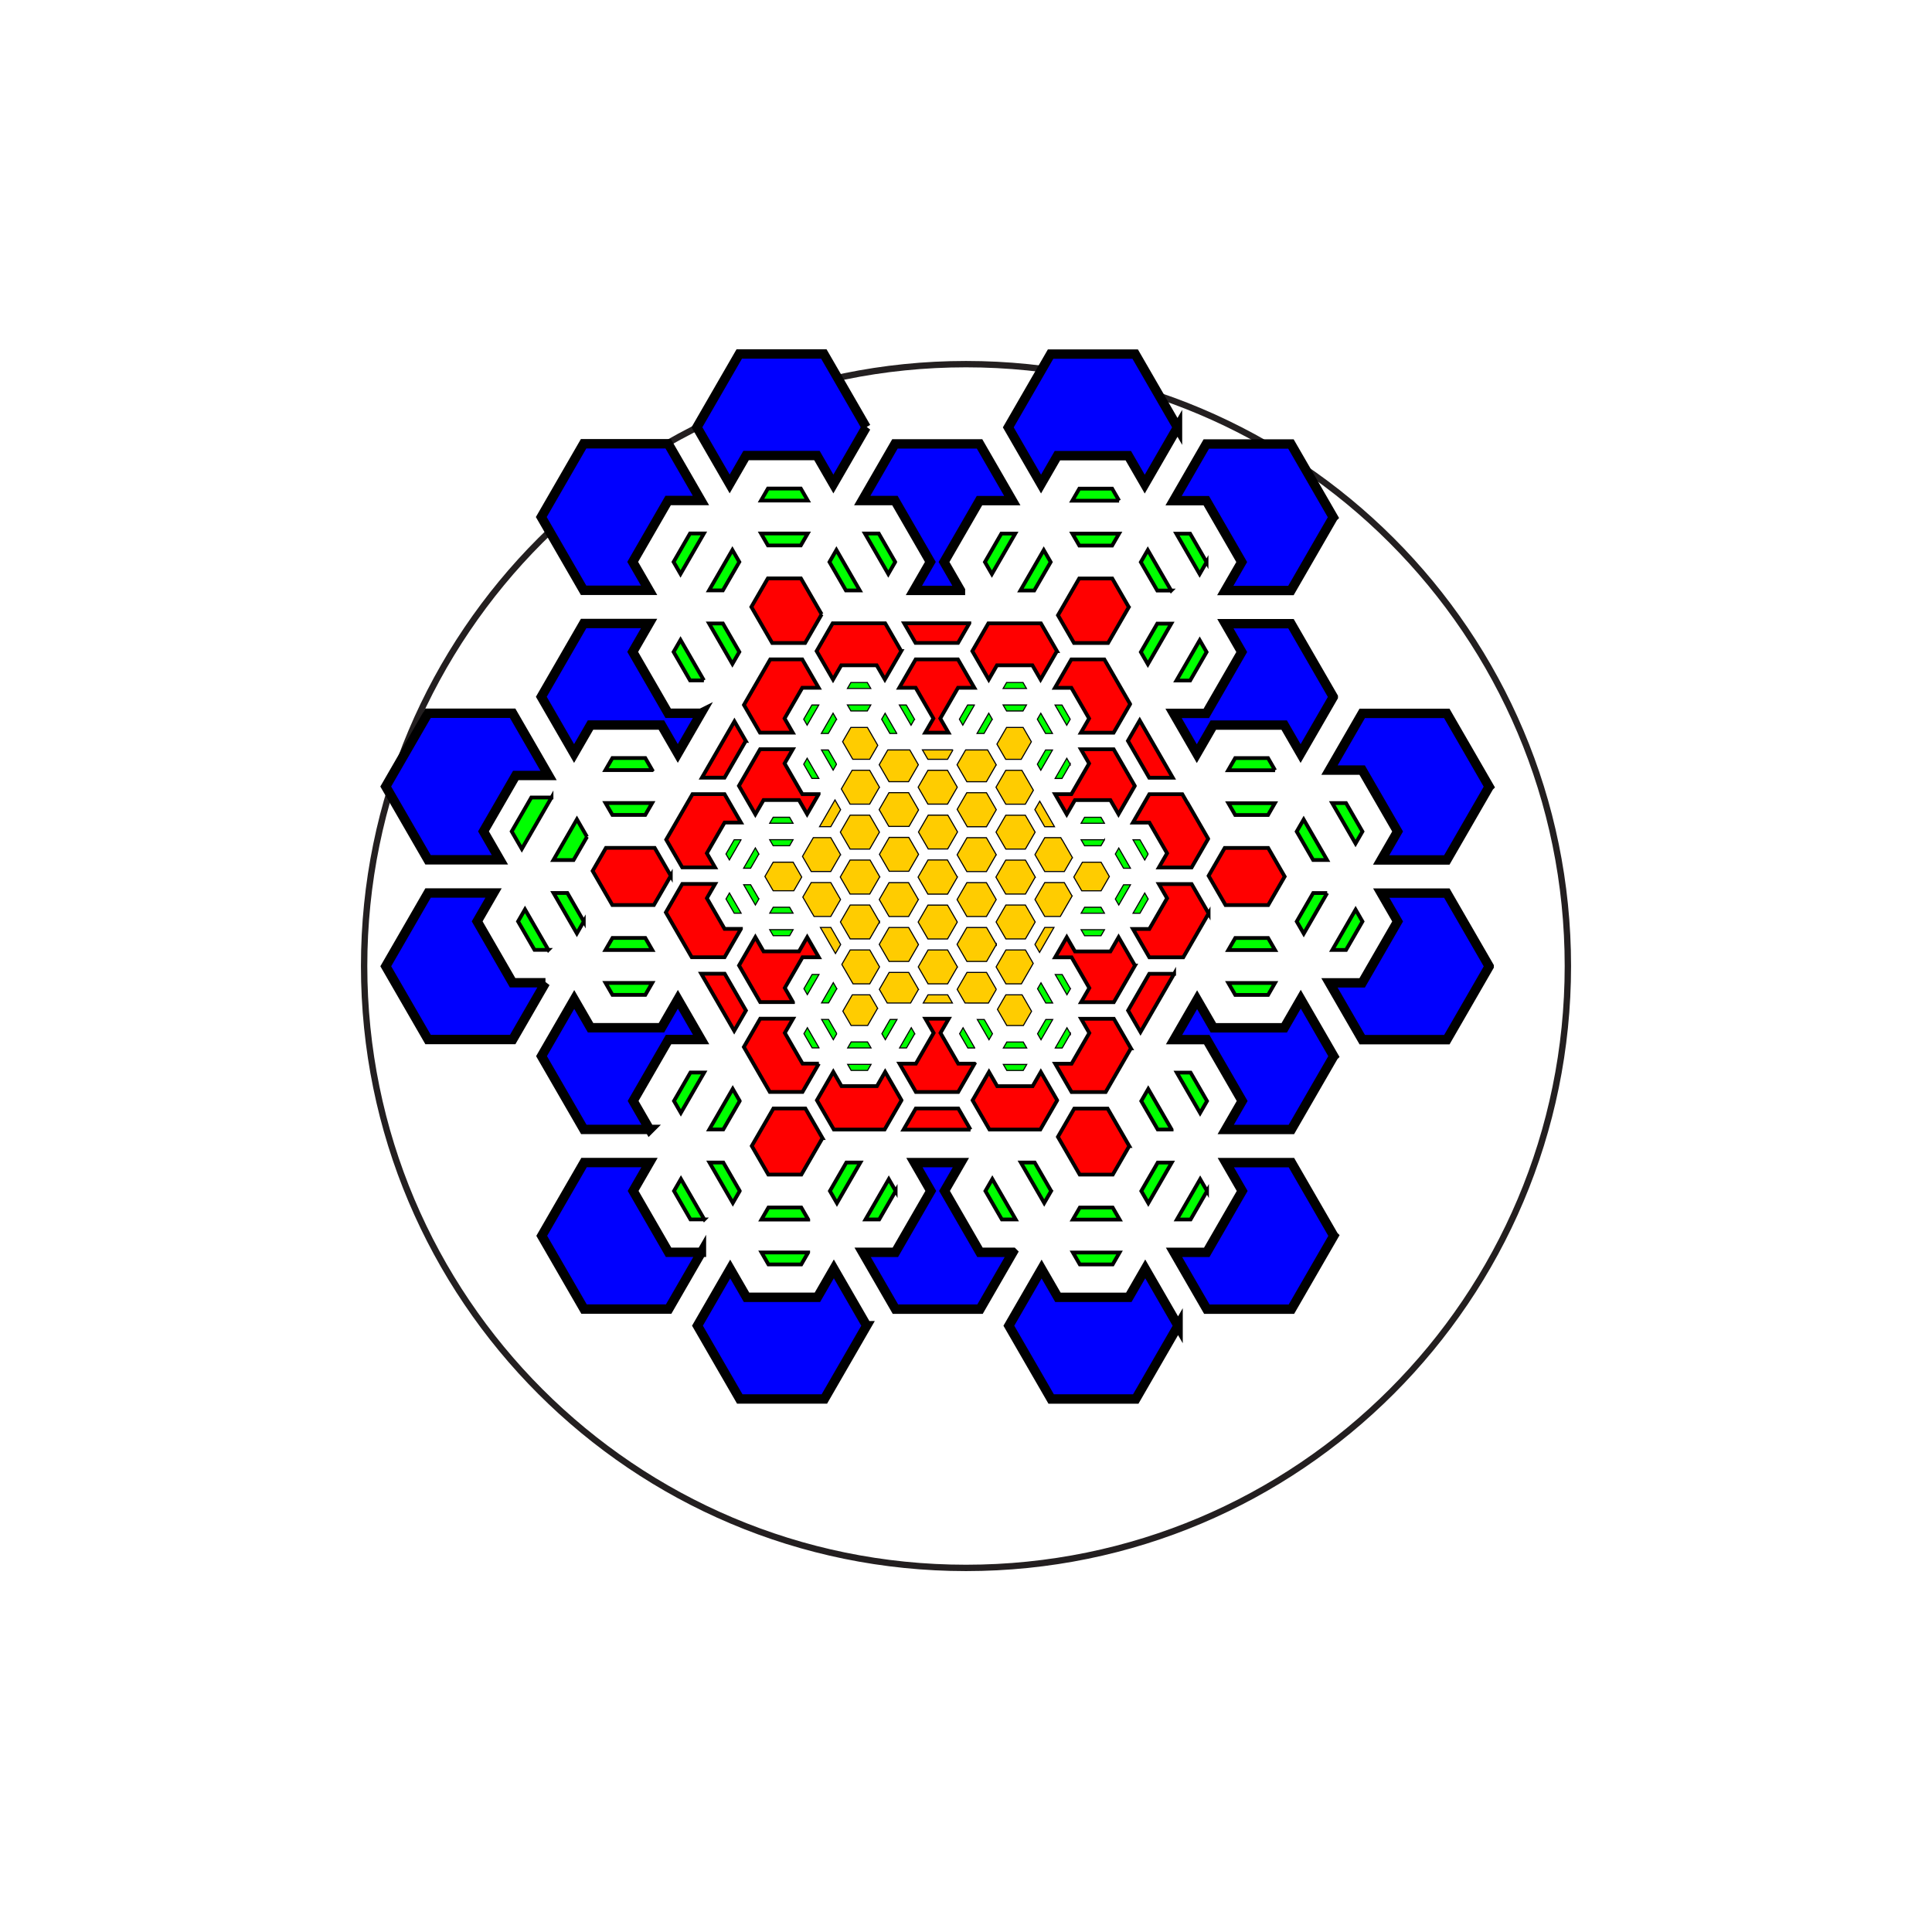 <?xml version="1.0" encoding="UTF-8" standalone="no"?>
<!-- Created with Inkscape (http://www.inkscape.org/) -->

<svg
   xmlns:dc="http://purl.org/dc/elements/1.1/"
   xmlns:cc="http://creativecommons.org/ns#"
   xmlns:rdf="http://www.w3.org/1999/02/22-rdf-syntax-ns#"
   xmlns:svg="http://www.w3.org/2000/svg"
   xmlns="http://www.w3.org/2000/svg"
   xmlns:sodipodi="http://sodipodi.sourceforge.net/DTD/sodipodi-0.dtd"
   xmlns:inkscape="http://www.inkscape.org/namespaces/inkscape"
   width="53.526mm"
   height="53.527mm"
   viewBox="0 0 189.661 189.662"
   id="svg2"
   version="1.1"
   inkscape:version="0.91pre4 r13712"
   sodipodi:docname="HexGeometry.svg">
  <defs
     id="defs4" />
  <sodipodi:namedview
     id="base"
     pagecolor="#ffffff"
     bordercolor="#666666"
     borderopacity="1.0"
     inkscape:pageopacity="0.0"
     inkscape:pageshadow="2"
     inkscape:zoom="2"
     inkscape:cx="138.14997"
     inkscape:cy="88.098511"
     inkscape:document-units="px"
     inkscape:current-layer="g4984"
     showgrid="false"
     fit-margin-top="10"
     fit-margin-left="10"
     fit-margin-right="10"
     fit-margin-bottom="10"
     inkscape:window-width="1920"
     inkscape:window-height="1017"
     inkscape:window-x="1912"
     inkscape:window-y="-8"
     inkscape:window-maximized="1" />
  <g
     inkscape:label="Layer 1"
     inkscape:groupmode="layer"
     id="layer1"
     transform="translate(-277.217,-431.35)">
    <g
       transform="matrix(1.25,0,0,-1.25,304.911,459.385)"
       inkscape:label="template"
       id="g3344">
      <path
         inkscape:connector-curvature="0"
         id="path3346"
         style="fill:none;stroke:#231f20;stroke-width:0.5;stroke-linecap:butt;stroke-linejoin:miter;stroke-miterlimit:4;stroke-dasharray:none;stroke-opacity:1"
         d="m 100.977,-53.437 c 0,-26.106 -21.163,-47.269 -47.268,-47.269 -26.105,0 -47.268,21.162 -47.268,47.269 0,26.105 21.163,47.268 47.268,47.268 26.105,0 47.268,-21.163 47.268,-47.268 z" />
    </g>
    <g
       transform="translate(2246.05,3548.571)"
       id="layer1-1"
       inkscape:label="Layer 1">
      <g
         transform="matrix(0,0.276,-0.276,0,-3216.709,-7168.709)"
         id="g17877">
        <g
           id="g4984"
           transform="matrix(0.295,0,0,0.295,10073.701,-3283.81)">
          <g
             id="g5173"
             style="fill:#ffcc00;stroke:#000000"
             transform="matrix(1.044,0,0,1.044,-739.111,235.69)">
            <path
               inkscape:connector-curvature="0"
               style="color:#000000;display:inline;overflow:visible;visibility:visible;fill:#ffcc00;stroke:#000000;stroke-width:1.268;stroke-linecap:butt;stroke-linejoin:miter;stroke-miterlimit:4;stroke-dasharray:none;stroke-dashoffset:0;stroke-opacity:1;marker:none;enable-background:accumulate"
               d="m 16830.081,-5435.159 16.481,9.515 0,19.101 -18.684,10.787 -16.789,-9.693 0,-18.746 18.992,-10.965 z"
               id="path17298" />
            <path
               inkscape:connector-curvature="0"
               style="color:#000000;display:inline;overflow:visible;visibility:visible;fill:#ffcc00;stroke:#000000;stroke-width:1.268;stroke-linecap:butt;stroke-linejoin:miter;stroke-miterlimit:4;stroke-dasharray:none;stroke-dashoffset:0;stroke-opacity:1;marker:none;enable-background:accumulate"
               d="m 16674.464,-5524.976 16.48,9.515 0,22.372 -15.869,9.162 -17.141,-9.896 0,-21.61 16.529,-9.543 z"
               id="path17296" />
            <path
               inkscape:connector-curvature="0"
               style="color:#000000;display:inline;overflow:visible;visibility:visible;fill:#ffcc00;stroke:#000000;stroke-width:1.268;stroke-linecap:butt;stroke-linejoin:miter;stroke-miterlimit:4;stroke-dasharray:none;stroke-dashoffset:0;stroke-opacity:1;marker:none;enable-background:accumulate"
               d="m 16778.201,-5435.099 20.213,11.67 0,17.923 -19.568,11.299 -19.569,-11.298 0,-22.596 15.5,-8.949 3.402,1.964 0.02,-0.012 z"
               id="path17294" />
            <path
               inkscape:connector-curvature="0"
               style="color:#000000;display:inline;overflow:visible;visibility:visible;fill:#ffcc00;stroke:#000000;stroke-width:1.268;stroke-linecap:butt;stroke-linejoin:miter;stroke-miterlimit:4;stroke-dasharray:none;stroke-dashoffset:0;stroke-opacity:1;marker:none;enable-background:accumulate"
               d="m 16733.274,-5461.013 28.827,16.643 -9.21,5.317 -19.617,-11.326 0,-10.635 z"
               id="path17292" />
            <path
               inkscape:connector-curvature="0"
               style="color:#000000;display:inline;overflow:visible;visibility:visible;fill:#ffcc00;stroke:#000000;stroke-width:1.268;stroke-linecap:butt;stroke-linejoin:miter;stroke-miterlimit:4;stroke-dasharray:none;stroke-dashoffset:0;stroke-opacity:1;marker:none;enable-background:accumulate"
               d="m 16697.002,-5481.949 23.596,13.623 0,17.946 -19.568,11.298 -19.569,-11.298 0,-22.596 15.542,-8.973 z"
               id="path17290" />
            <path
               inkscape:connector-curvature="0"
               style="color:#000000;display:inline;overflow:visible;visibility:visible;fill:#ffcc00;stroke:#000000;stroke-width:1.268;stroke-linecap:butt;stroke-linejoin:miter;stroke-miterlimit:4;stroke-dasharray:none;stroke-dashoffset:0;stroke-opacity:1;marker:none;enable-background:accumulate"
               d="m 16804.779,-5394.455 15.797,9.12 0,23.759 -0.01,0.01 0,3.192 -15.784,9.114 -19.569,-11.298 0,-22.596 19.568,-11.298 z"
               id="path17272" />
            <path
               inkscape:connector-curvature="0"
               style="color:#000000;display:inline;overflow:visible;visibility:visible;fill:#ffcc00;stroke:#000000;stroke-width:1.268;stroke-linecap:butt;stroke-linejoin:miter;stroke-miterlimit:4;stroke-dasharray:none;stroke-dashoffset:0;stroke-opacity:1;marker:none;enable-background:accumulate"
               d="m 16652.54,-5482.3 16.174,9.338 0,22.596 -19.569,11.298 -19.569,-11.298 0,-18.542 2.429,-1.402 0,-0.134 20.535,-11.856 z"
               id="path17270" />
            <path
               inkscape:connector-curvature="0"
               style="color:#000000;display:inline;overflow:visible;visibility:visible;fill:#ffcc00;stroke:#000000;stroke-width:1.268;stroke-linecap:butt;stroke-linejoin:miter;stroke-miterlimit:4;stroke-dasharray:none;stroke-dashoffset:0;stroke-opacity:1;marker:none;enable-background:accumulate"
               d="m 16726.963,-5439.331 19.568,11.297 0,22.542 -19.569,11.298 -19.567,-11.297 0,-22.542 19.568,-11.299 z"
               id="path17268" />
            <path
               inkscape:connector-curvature="0"
               style="color:#000000;display:inline;overflow:visible;visibility:visible;fill:#ffcc00;stroke:#000000;stroke-width:1.268;stroke-linecap:butt;stroke-linejoin:miter;stroke-miterlimit:4;stroke-dasharray:none;stroke-dashoffset:0;stroke-opacity:1;marker:none;enable-background:accumulate"
               d="m 16752.965,-5394.513 19.571,11.299 0,22.716 -19.712,11.381 -19.486,-11.25 0,-22.816 19.627,-11.331 z"
               id="path17266" />
            <path
               inkscape:connector-curvature="0"
               style="color:#000000;display:inline;overflow:visible;visibility:visible;fill:#ffcc00;stroke:#000000;stroke-width:1.268;stroke-linecap:butt;stroke-linejoin:miter;stroke-miterlimit:4;stroke-dasharray:none;stroke-dashoffset:0;stroke-opacity:1;marker:none;enable-background:accumulate"
               d="m 16675.101,-5439.416 19.616,11.325 0,22.818 -19.578,11.303 -19.655,-11.347 0,-22.775 19.617,-11.325 z"
               id="path17264" />
            <path
               inkscape:connector-curvature="0"
               style="color:#000000;display:inline;overflow:visible;visibility:visible;fill:#ffcc00;stroke:#000000;stroke-width:1.268;stroke-linecap:butt;stroke-linejoin:miter;stroke-miterlimit:4;stroke-dasharray:none;stroke-dashoffset:0;stroke-opacity:1;marker:none;enable-background:accumulate"
               d="m 16616.901,-5461.591 0,11.289 -19.666,11.354 -9.777,-5.645 29.442,-16.999 z"
               id="path17258" />
            <path
               inkscape:connector-curvature="0"
               style="color:#000000;display:inline;overflow:visible;visibility:visible;fill:#ffcc00;stroke:#000000;stroke-width:1.268;stroke-linecap:butt;stroke-linejoin:miter;stroke-miterlimit:4;stroke-dasharray:none;stroke-dashoffset:0;stroke-opacity:1;marker:none;enable-background:accumulate"
               d="m 16820.564,-5343.74 0,33.672 -9.481,-5.474 0,-22.724 9.481,-5.474 z"
               id="path17256" />
            <path
               inkscape:connector-curvature="0"
               style="color:#000000;display:inline;overflow:visible;visibility:visible;fill:#ffcc00;stroke:#000000;stroke-width:1.268;stroke-linecap:butt;stroke-linejoin:miter;stroke-miterlimit:4;stroke-dasharray:none;stroke-dashoffset:0;stroke-opacity:1;marker:none;enable-background:accumulate"
               d="m 16778.833,-5349.491 19.564,11.295 0,22.596 -19.564,11.296 -19.56,-11.294 0,-22.599 19.561,-11.294 z"
               id="path17246" />
            <path
               inkscape:connector-curvature="0"
               style="color:#000000;display:inline;overflow:visible;visibility:visible;fill:#ffcc00;stroke:#000000;stroke-width:1.268;stroke-linecap:butt;stroke-linejoin:miter;stroke-miterlimit:4;stroke-dasharray:none;stroke-dashoffset:0;stroke-opacity:1;marker:none;enable-background:accumulate"
               d="m 16623.239,-5439.267 19.525,11.272 0,22.59 -19.568,11.298 -19.525,-11.272 0,-22.591 19.568,-11.298 z"
               id="path17244" />
            <path
               inkscape:connector-curvature="0"
               style="color:#000000;display:inline;overflow:visible;visibility:visible;fill:#ffcc00;stroke:#000000;stroke-width:1.268;stroke-linecap:butt;stroke-linejoin:miter;stroke-miterlimit:4;stroke-dasharray:none;stroke-dashoffset:0;stroke-opacity:1;marker:none;enable-background:accumulate"
               d="m 16701.093,-5394.318 19.569,11.298 0,22.596 -19.569,11.298 -19.569,-11.298 0,-22.596 19.568,-11.298 z"
               id="path17242" />
            <path
               inkscape:connector-curvature="0"
               style="color:#000000;display:inline;overflow:visible;visibility:visible;fill:#ffcc00;stroke:#000000;stroke-width:1.268;stroke-linecap:butt;stroke-linejoin:miter;stroke-miterlimit:4;stroke-dasharray:none;stroke-dashoffset:0;stroke-opacity:1;marker:none;enable-background:accumulate"
               d="m 16804.773,-5304.55 15.765,9.101 0,26.989 -15.764,9.102 -19.569,-11.298 0,-22.596 19.569,-11.298 z"
               id="path17232" />
            <path
               inkscape:connector-curvature="0"
               style="color:#000000;display:inline;overflow:visible;visibility:visible;fill:#ffcc00;stroke:#000000;stroke-width:1.268;stroke-linecap:butt;stroke-linejoin:miter;stroke-miterlimit:4;stroke-dasharray:none;stroke-dashoffset:0;stroke-opacity:1;marker:none;enable-background:accumulate"
               d="m 16574.814,-5437.257 16.11,9.301 0,22.597 -19.569,11.298 -19.569,-11.298 0,-18.603 23.027,-13.296 z"
               id="path17230" />
            <path
               inkscape:connector-curvature="0"
               style="color:#000000;display:inline;overflow:visible;visibility:visible;fill:#ffcc00;stroke:#000000;stroke-width:1.268;stroke-linecap:butt;stroke-linejoin:miter;stroke-miterlimit:4;stroke-dasharray:none;stroke-dashoffset:0;stroke-opacity:1;marker:none;enable-background:accumulate"
               d="m 16649.21,-5394.305 19.569,11.298 0,22.596 -19.425,11.215 -19.713,-11.382 0,-22.43 19.569,-11.298 z"
               id="path17228" />
            <path
               inkscape:connector-curvature="0"
               style="color:#000000;display:inline;overflow:visible;visibility:visible;fill:#ffcc00;stroke:#000000;stroke-width:1.268;stroke-linecap:butt;stroke-linejoin:miter;stroke-miterlimit:4;stroke-dasharray:none;stroke-dashoffset:0;stroke-opacity:1;marker:none;enable-background:accumulate"
               d="m 16727.029,-5349.376 19.557,11.291 0,22.612 -19.557,11.29 -19.569,-11.298 0,-22.596 19.57,-11.298 z"
               id="path17226" />
            <path
               inkscape:connector-curvature="0"
               style="color:#000000;display:inline;overflow:visible;visibility:visible;fill:#ffcc00;stroke:#000000;stroke-width:1.268;stroke-linecap:butt;stroke-linejoin:miter;stroke-miterlimit:4;stroke-dasharray:none;stroke-dashoffset:0;stroke-opacity:1;marker:none;enable-background:accumulate"
               d="m 16753.033,-5304.561 19.497,11.256 0,22.711 -19.666,11.354 -19.532,-11.277 0,-22.67 19.702,-11.374 z"
               id="path17208" />
            <path
               inkscape:connector-curvature="0"
               style="color:#000000;display:inline;overflow:visible;visibility:visible;fill:#ffcc00;stroke:#000000;stroke-width:1.268;stroke-linecap:butt;stroke-linejoin:miter;stroke-miterlimit:4;stroke-dasharray:none;stroke-dashoffset:0;stroke-opacity:1;marker:none;enable-background:accumulate"
               d="m 16597.311,-5394.411 19.655,11.348 0,22.23 -20.084,11.595 -19.231,-11.103 0,-22.718 19.66,-11.351 z"
               id="path17206" />
            <path
               inkscape:connector-curvature="0"
               style="color:#000000;display:inline;overflow:visible;visibility:visible;fill:#ffcc00;stroke:#000000;stroke-width:1.268;stroke-linecap:butt;stroke-linejoin:miter;stroke-miterlimit:4;stroke-dasharray:none;stroke-dashoffset:0;stroke-opacity:1;marker:none;enable-background:accumulate"
               d="m 16675.165,-5349.462 19.62,11.328 0,22.723 -19.614,11.324 -19.844,-11.457 0,-22.464 19.838,-11.454 z"
               id="path17204" />
            <path
               inkscape:connector-curvature="0"
               style="color:#000000;display:inline;overflow:visible;visibility:visible;fill:#ffcc00;stroke:#000000;stroke-width:1.268;stroke-linecap:butt;stroke-linejoin:miter;stroke-miterlimit:4;stroke-dasharray:none;stroke-dashoffset:0;stroke-opacity:1;marker:none;enable-background:accumulate"
               d="m 16826.615,-5257.333 19.878,11.477 0,19.101 -16.527,9.542 -18.899,-10.911 0,-20.233 15.548,-8.976 z"
               id="path17202" />
            <path
               inkscape:connector-curvature="0"
               style="color:#000000;display:inline;overflow:visible;visibility:visible;fill:#ffcc00;stroke:#000000;stroke-width:1.268;stroke-linecap:butt;stroke-linejoin:miter;stroke-miterlimit:4;stroke-dasharray:none;stroke-dashoffset:0;stroke-opacity:1;marker:none;enable-background:accumulate"
               d="m 16518.815,-5434.919 20.298,11.719 0,17.902 -17.565,10.142 -19.262,-11.121 0,-19.098 16.529,-9.543 z"
               id="path17200" />
            <path
               inkscape:connector-curvature="0"
               style="color:#000000;display:inline;overflow:visible;visibility:visible;fill:#ffcc00;stroke:#000000;stroke-width:1.268;stroke-linecap:butt;stroke-linejoin:miter;stroke-miterlimit:4;stroke-dasharray:none;stroke-dashoffset:0;stroke-opacity:1;marker:none;enable-background:accumulate"
               d="m 16622.938,-5349.646 19.713,11.381 0,22.43 -19.568,11.298 -19.51,-11.265 0,-22.664 19.366,-11.181 z"
               id="path17198" />
            <path
               inkscape:connector-curvature="0"
               style="color:#000000;display:inline;overflow:visible;visibility:visible;fill:#ffcc00;stroke:#000000;stroke-width:1.268;stroke-linecap:butt;stroke-linejoin:miter;stroke-miterlimit:4;stroke-dasharray:none;stroke-dashoffset:0;stroke-opacity:1;marker:none;enable-background:accumulate"
               d="m 16778.823,-5259.59 19.569,11.298 0,19.331 -22.398,12.93 -16.74,-9.665 0,-22.597 19.569,-11.298 z"
               id="path17196" />
            <path
               inkscape:connector-curvature="0"
               style="color:#000000;display:inline;overflow:visible;visibility:visible;fill:#ffcc00;stroke:#000000;stroke-width:1.268;stroke-linecap:butt;stroke-linejoin:miter;stroke-miterlimit:4;stroke-dasharray:none;stroke-dashoffset:0;stroke-opacity:1;marker:none;enable-background:accumulate"
               d="m 16701.088,-5304.414 19.569,11.298 0,22.52 -19.635,11.336 -19.503,-11.26 0,-22.596 19.568,-11.298 z"
               id="path17194" />
            <path
               inkscape:connector-curvature="0"
               style="color:#000000;display:inline;overflow:visible;visibility:visible;fill:#ffcc00;stroke:#000000;stroke-width:1.268;stroke-linecap:butt;stroke-linejoin:miter;stroke-miterlimit:4;stroke-dasharray:none;stroke-dashoffset:0;stroke-opacity:1;marker:none;enable-background:accumulate"
               d="m 16545.408,-5394.296 19.568,11.298 0,22.596 -19.569,11.298 -17.152,-9.903 0,-25.387 17.153,-9.903 z"
               id="path17192" />
            <path
               inkscape:connector-curvature="0"
               style="color:#000000;display:inline;overflow:visible;visibility:visible;fill:#ffcc00;stroke:#000000;stroke-width:1.268;stroke-linecap:butt;stroke-linejoin:miter;stroke-miterlimit:4;stroke-dasharray:none;stroke-dashoffset:0;stroke-opacity:1;marker:none;enable-background:accumulate"
               d="m 16648.843,-5304.654 19.569,11.298 0,22.596 -19.569,11.298 -19.569,-11.298 0,-22.596 19.57,-11.298 z"
               id="path17170" />
            <path
               inkscape:connector-curvature="0"
               style="color:#000000;display:inline;overflow:visible;visibility:visible;fill:#ffcc00;stroke:#000000;stroke-width:1.268;stroke-linecap:butt;stroke-linejoin:miter;stroke-miterlimit:4;stroke-dasharray:none;stroke-dashoffset:0;stroke-opacity:1;marker:none;enable-background:accumulate"
               d="m 16726.955,-5259.521 19.541,11.282 0,22.552 -19.569,11.298 -19.546,-11.285 0,-22.547 19.574,-11.301 z"
               id="path17168" />
            <path
               inkscape:connector-curvature="0"
               style="color:#000000;display:inline;overflow:visible;visibility:visible;fill:#ffcc00;stroke:#000000;stroke-width:1.268;stroke-linecap:butt;stroke-linejoin:miter;stroke-miterlimit:4;stroke-dasharray:none;stroke-dashoffset:0;stroke-opacity:1;marker:none;enable-background:accumulate"
               d="m 16571.328,-5349.354 19.51,11.264 0,22.652 -19.516,11.268 -19.564,-11.295 0,-22.591 19.569,-11.298 z"
               id="path17166" />
            <path
               inkscape:connector-curvature="0"
               style="color:#000000;display:inline;overflow:visible;visibility:visible;fill:#ffcc00;stroke:#000000;stroke-width:1.268;stroke-linecap:butt;stroke-linejoin:miter;stroke-miterlimit:4;stroke-dasharray:none;stroke-dashoffset:0;stroke-opacity:1;marker:none;enable-background:accumulate"
               d="m 16597.532,-5304.654 19.066,11.008 0,23.319 -19.39,11.195 -19.593,-11.312 0,-22.711 19.916,-11.498 z"
               id="path17156" />
            <path
               inkscape:connector-curvature="0"
               style="color:#000000;display:inline;overflow:visible;visibility:visible;fill:#ffcc00;stroke:#000000;stroke-width:1.268;stroke-linecap:butt;stroke-linejoin:miter;stroke-miterlimit:4;stroke-dasharray:none;stroke-dashoffset:0;stroke-opacity:1;marker:none;enable-background:accumulate"
               d="m 16752.946,-5214.704 10.445,6.03 -30.148,17.407 0,-12.061 19.703,-11.376 z"
               id="path17154" />
            <path
               inkscape:connector-curvature="0"
               style="color:#000000;display:inline;overflow:visible;visibility:visible;fill:#ffcc00;stroke:#000000;stroke-width:1.268;stroke-linecap:butt;stroke-linejoin:miter;stroke-miterlimit:4;stroke-dasharray:none;stroke-dashoffset:0;stroke-opacity:1;marker:none;enable-background:accumulate"
               d="m 16674.76,-5259.788 19.923,11.503 0,22.733 -19.643,11.341 -19.606,-11.32 0,-23.1 19.325,-11.158 z"
               id="path17152" />
            <path
               inkscape:connector-curvature="0"
               style="color:#000000;display:inline;overflow:visible;visibility:visible;fill:#ffcc00;stroke:#000000;stroke-width:1.268;stroke-linecap:butt;stroke-linejoin:miter;stroke-miterlimit:4;stroke-dasharray:none;stroke-dashoffset:0;stroke-opacity:1;marker:none;enable-background:accumulate"
               d="m 16528.201,-5344.399 10.877,6.28 0,22.718 -10.877,6.28 0,-35.278 z"
               id="path17150" />
            <path
               inkscape:connector-curvature="0"
               style="color:#000000;display:inline;overflow:visible;visibility:visible;fill:#ffcc00;stroke:#000000;stroke-width:1.268;stroke-linecap:butt;stroke-linejoin:miter;stroke-miterlimit:4;stroke-dasharray:none;stroke-dashoffset:0;stroke-opacity:1;marker:none;enable-background:accumulate"
               d="m 16700.998,-5214.56 19.569,11.298 0,19.314 -3.829,2.211 0,0.071 -18.523,10.694 -16.786,-9.692 0,-22.596 19.568,-11.298 z"
               id="path17136" />
            <path
               inkscape:connector-curvature="0"
               style="color:#000000;display:inline;overflow:visible;visibility:visible;fill:#ffcc00;stroke:#000000;stroke-width:1.268;stroke-linecap:butt;stroke-linejoin:miter;stroke-miterlimit:4;stroke-dasharray:none;stroke-dashoffset:0;stroke-opacity:1;marker:none;enable-background:accumulate"
               d="m 16545.371,-5304.398 19.569,11.298 0,22.597 -19.569,11.298 -17.116,-9.882 0,-25.429 17.115,-9.882 z"
               id="path17134" />
            <path
               inkscape:connector-curvature="0"
               style="color:#000000;display:inline;overflow:visible;visibility:visible;fill:#ffcc00;stroke:#000000;stroke-width:1.268;stroke-linecap:butt;stroke-linejoin:miter;stroke-miterlimit:4;stroke-dasharray:none;stroke-dashoffset:0;stroke-opacity:1;marker:none;enable-background:accumulate"
               d="m 16623.19,-5259.469 19.56,11.293 0,22.58 -19.569,11.298 -19.56,-11.293 0,-22.58 19.569,-11.298 z"
               id="path17132" />
            <path
               inkscape:connector-curvature="0"
               style="color:#000000;display:inline;overflow:visible;visibility:visible;fill:#ffcc00;stroke:#000000;stroke-width:1.268;stroke-linecap:butt;stroke-linejoin:miter;stroke-miterlimit:4;stroke-dasharray:none;stroke-dashoffset:0;stroke-opacity:1;marker:none;enable-background:accumulate"
               d="m 16649.102,-5214.55 19.569,11.298 0,22.596 -17.447,10.073 -21.691,-12.523 0,-20.147 19.57,-11.298 z"
               id="path17130" />
            <path
               inkscape:connector-curvature="0"
               style="color:#000000;display:inline;overflow:visible;visibility:visible;fill:#ffcc00;stroke:#000000;stroke-width:1.268;stroke-linecap:butt;stroke-linejoin:miter;stroke-miterlimit:4;stroke-dasharray:none;stroke-dashoffset:0;stroke-opacity:1;marker:none;enable-background:accumulate"
               d="m 16571.293,-5259.458 19.569,11.298 0,22.596 -17.526,10.118 -21.611,-12.477 0,-20.237 19.569,-11.298 z"
               id="path17128" />
            <path
               inkscape:connector-curvature="0"
               style="color:#000000;display:inline;overflow:visible;visibility:visible;fill:#ffcc00;stroke:#000000;stroke-width:1.268;stroke-linecap:butt;stroke-linejoin:miter;stroke-miterlimit:4;stroke-dasharray:none;stroke-dashoffset:0;stroke-opacity:1;marker:none;enable-background:accumulate"
               d="m 16675.06,-5169.708 15.854,9.153 0,23.814 -16.529,9.542 -16.482,-9.516 0,-23.088 17.157,-9.905 z"
               id="path17110" />
            <path
               inkscape:connector-curvature="0"
               style="color:#000000;display:inline;overflow:visible;visibility:visible;fill:#ffcc00;stroke:#000000;stroke-width:1.268;stroke-linecap:butt;stroke-linejoin:miter;stroke-miterlimit:4;stroke-dasharray:none;stroke-dashoffset:0;stroke-opacity:1;marker:none;enable-background:accumulate"
               d="m 16522.962,-5257.509 16.086,9.287 0,19.556 -20.294,11.716 -16.483,-9.516 0,-19.098 20.69,-11.945 z"
               id="path17108" />
            <path
               inkscape:connector-curvature="0"
               style="color:#000000;display:inline;overflow:visible;visibility:visible;fill:#ffcc00;stroke:#000000;stroke-width:1.268;stroke-linecap:butt;stroke-linejoin:miter;stroke-miterlimit:4;stroke-dasharray:none;stroke-dashoffset:0;stroke-opacity:1;marker:none;enable-background:accumulate"
               d="m 16597.252,-5214.617 19.606,11.32 0,12.983 -30.85,-17.811 11.244,-6.491 z"
               id="path17106" />
          </g>
          <g
             id="g5254"
             style="fill:#00ff00;stroke:#000000"
             transform="matrix(1.044,0,0,1.044,-739.111,235.738)">
            <path
               inkscape:connector-curvature="0"
               style="color:#000000;display:inline;overflow:visible;visibility:visible;fill:#00ff00;stroke:#000000;stroke-width:1.268;stroke-linecap:butt;stroke-linejoin:miter;stroke-miterlimit:4;stroke-dasharray:none;stroke-dashoffset:0;stroke-opacity:1;marker:none;enable-background:accumulate"
               d="m 16856.054,-5480.069 16.433,9.488 0,8.011 -23.37,-13.493 6.937,-4.005 z"
               id="path17330" />
            <path
               inkscape:connector-curvature="0"
               style="color:#000000;display:inline;overflow:visible;visibility:visible;fill:#00ff00;stroke:#000000;stroke-width:1.268;stroke-linecap:butt;stroke-linejoin:miter;stroke-miterlimit:4;stroke-dasharray:none;stroke-dashoffset:0;stroke-opacity:1;marker:none;enable-background:accumulate"
               d="m 16700.437,-5569.886 16.432,9.488 0,8.01 -23.369,-13.493 6.937,-4.005 z"
               id="path17328" />
            <path
               inkscape:connector-curvature="0"
               style="color:#000000;display:inline;overflow:visible;visibility:visible;fill:#00ff00;stroke:#000000;stroke-width:1.268;stroke-linecap:butt;stroke-linejoin:miter;stroke-miterlimit:4;stroke-dasharray:none;stroke-dashoffset:0;stroke-opacity:1;marker:none;enable-background:accumulate"
               d="m 16839.62,-5459.591 23.35,13.481 -6.917,3.993 -16.433,-9.488 0,-7.986 z"
               id="path17326" />
            <path
               inkscape:connector-curvature="0"
               style="color:#000000;display:inline;overflow:visible;visibility:visible;fill:#00ff00;stroke:#000000;stroke-width:1.268;stroke-linecap:butt;stroke-linejoin:miter;stroke-miterlimit:4;stroke-dasharray:none;stroke-dashoffset:0;stroke-opacity:1;marker:none;enable-background:accumulate"
               d="m 16684.003,-5549.409 23.35,13.481 -6.917,3.993 -16.433,-9.488 0,-7.986 z"
               id="path17324" />
            <path
               inkscape:connector-curvature="0"
               style="color:#000000;display:inline;overflow:visible;visibility:visible;fill:#00ff00;stroke:#000000;stroke-width:1.268;stroke-linecap:butt;stroke-linejoin:miter;stroke-miterlimit:4;stroke-dasharray:none;stroke-dashoffset:0;stroke-opacity:1;marker:none;enable-background:accumulate"
               d="m 16804.089,-5480.057 6.932,4.002 -23.366,13.491 0,-8.006 16.434,-9.488 z"
               id="path17322" />
            <path
               inkscape:connector-curvature="0"
               style="color:#000000;display:inline;overflow:visible;visibility:visible;fill:#00ff00;stroke:#000000;stroke-width:1.268;stroke-linecap:butt;stroke-linejoin:miter;stroke-miterlimit:4;stroke-dasharray:none;stroke-dashoffset:0;stroke-opacity:1;marker:none;enable-background:accumulate"
               d="m 16891.49,-5429.596 6.952,4.014 0,18.976 -6.952,4.014 0,-27.003 z"
               id="path17320" />
            <path
               inkscape:connector-curvature="0"
               style="color:#000000;display:inline;overflow:visible;visibility:visible;fill:#00ff00;stroke:#000000;stroke-width:1.268;stroke-linecap:butt;stroke-linejoin:miter;stroke-miterlimit:4;stroke-dasharray:none;stroke-dashoffset:0;stroke-opacity:1;marker:none;enable-background:accumulate"
               d="m 16648.471,-5569.875 6.933,4.003 -23.367,13.491 0,-8.006 16.434,-9.488 z"
               id="path17318" />
            <path
               inkscape:connector-curvature="0"
               style="color:#000000;display:inline;overflow:visible;visibility:visible;fill:#00ff00;stroke:#000000;stroke-width:1.268;stroke-linecap:butt;stroke-linejoin:miter;stroke-miterlimit:4;stroke-dasharray:none;stroke-dashoffset:0;stroke-opacity:1;marker:none;enable-background:accumulate"
               d="m 16735.873,-5519.413 6.951,4.013 0,18.976 -6.951,4.014 0,-27.003 z"
               id="path17316" />
            <path
               inkscape:connector-curvature="0"
               style="color:#000000;display:inline;overflow:visible;visibility:visible;fill:#00ff00;stroke:#000000;stroke-width:1.268;stroke-linecap:butt;stroke-linejoin:miter;stroke-miterlimit:4;stroke-dasharray:none;stroke-dashoffset:0;stroke-opacity:1;marker:none;enable-background:accumulate"
               d="m 16872.476,-5429.568 0,26.945 -6.901,-3.985 0,-18.977 6.901,-3.984 z"
               id="path17310" />
            <path
               inkscape:connector-curvature="0"
               style="color:#000000;display:inline;overflow:visible;visibility:visible;fill:#00ff00;stroke:#000000;stroke-width:1.268;stroke-linecap:butt;stroke-linejoin:miter;stroke-miterlimit:4;stroke-dasharray:none;stroke-dashoffset:0;stroke-opacity:1;marker:none;enable-background:accumulate"
               d="m 16664.905,-5549.403 0,7.991 -16.433,9.488 -6.921,-3.996 23.355,-13.483 z"
               id="path17308" />
            <path
               inkscape:connector-curvature="0"
               style="color:#000000;display:inline;overflow:visible;visibility:visible;fill:#00ff00;stroke:#000000;stroke-width:1.268;stroke-linecap:butt;stroke-linejoin:miter;stroke-miterlimit:4;stroke-dasharray:none;stroke-dashoffset:0;stroke-opacity:1;marker:none;enable-background:accumulate"
               d="m 16820.522,-5459.533 0,7.938 -16.433,9.488 -6.874,-3.969 23.308,-13.457 z"
               id="path17306" />
            <path
               inkscape:connector-curvature="0"
               style="color:#000000;display:inline;overflow:visible;visibility:visible;fill:#00ff00;stroke:#000000;stroke-width:1.268;stroke-linecap:butt;stroke-linejoin:miter;stroke-miterlimit:4;stroke-dasharray:none;stroke-dashoffset:0;stroke-opacity:1;marker:none;enable-background:accumulate"
               d="m 16716.84,-5519.374 0,26.924 -6.882,-3.974 0,-18.976 6.882,-3.974 z"
               id="path17304" />
            <path
               inkscape:connector-curvature="0"
               style="color:#000000;display:inline;overflow:visible;visibility:visible;fill:#00ff00;stroke:#000000;stroke-width:1.268;stroke-linecap:butt;stroke-linejoin:miter;stroke-miterlimit:4;stroke-dasharray:none;stroke-dashoffset:0;stroke-opacity:1;marker:none;enable-background:accumulate"
               d="m 16856.023,-5390.05 6.936,4.004 -23.37,13.493 0,-8.009 16.433,-9.488 z"
               id="path17288" />
            <path
               inkscape:connector-curvature="0"
               style="color:#000000;display:inline;overflow:visible;visibility:visible;fill:#00ff00;stroke:#000000;stroke-width:1.268;stroke-linecap:butt;stroke-linejoin:miter;stroke-miterlimit:4;stroke-dasharray:none;stroke-dashoffset:0;stroke-opacity:1;marker:none;enable-background:accumulate"
               d="m 16632.005,-5519.359 6.916,3.993 0,18.976 -6.915,3.992 0,-26.961 z"
               id="path17286" />
            <path
               inkscape:connector-curvature="0"
               style="color:#000000;display:inline;overflow:visible;visibility:visible;fill:#00ff00;stroke:#000000;stroke-width:1.268;stroke-linecap:butt;stroke-linejoin:miter;stroke-miterlimit:4;stroke-dasharray:none;stroke-dashoffset:0;stroke-opacity:1;marker:none;enable-background:accumulate"
               d="m 16872.456,-5369.553 0,7.966 -16.433,9.488 -6.899,-3.983 23.332,-13.471 z"
               id="path17276" />
            <path
               inkscape:connector-curvature="0"
               style="color:#000000;display:inline;overflow:visible;visibility:visible;fill:#00ff00;stroke:#000000;stroke-width:1.268;stroke-linecap:butt;stroke-linejoin:miter;stroke-miterlimit:4;stroke-dasharray:none;stroke-dashoffset:0;stroke-opacity:1;marker:none;enable-background:accumulate"
               d="m 16612.946,-5519.347 0,26.936 -6.894,-3.98 0,-18.975 6.893,-3.98 z"
               id="path17274" />
            <path
               inkscape:connector-curvature="0"
               style="color:#000000;display:inline;overflow:visible;visibility:visible;fill:#00ff00;stroke:#000000;stroke-width:1.268;stroke-linecap:butt;stroke-linejoin:miter;stroke-miterlimit:4;stroke-dasharray:none;stroke-dashoffset:0;stroke-opacity:1;marker:none;enable-background:accumulate"
               d="m 16855.984,-5300.279 16.434,9.488 0,8.011 -23.372,-13.494 6.938,-4.005 z"
               id="path17240" />
            <path
               inkscape:connector-curvature="0"
               style="color:#000000;display:inline;overflow:visible;visibility:visible;fill:#00ff00;stroke:#000000;stroke-width:1.268;stroke-linecap:butt;stroke-linejoin:miter;stroke-miterlimit:4;stroke-dasharray:none;stroke-dashoffset:0;stroke-opacity:1;marker:none;enable-background:accumulate"
               d="m 16544.786,-5479.828 16.434,9.488 0,7.923 -23.296,-13.45 6.863,-3.961 z"
               id="path17238" />
            <path
               inkscape:connector-curvature="0"
               style="color:#000000;display:inline;overflow:visible;visibility:visible;fill:#00ff00;stroke:#000000;stroke-width:1.268;stroke-linecap:butt;stroke-linejoin:miter;stroke-miterlimit:4;stroke-dasharray:none;stroke-dashoffset:0;stroke-opacity:1;marker:none;enable-background:accumulate"
               d="m 16839.552,-5279.795 23.343,13.477 -6.909,3.989 -16.434,-9.488 0,-7.978 z"
               id="path17224" />
            <path
               inkscape:connector-curvature="0"
               style="color:#000000;display:inline;overflow:visible;visibility:visible;fill:#00ff00;stroke:#000000;stroke-width:1.268;stroke-linecap:butt;stroke-linejoin:miter;stroke-miterlimit:4;stroke-dasharray:none;stroke-dashoffset:0;stroke-opacity:1;marker:none;enable-background:accumulate"
               d="m 16891.422,-5249.808 6.953,4.014 0,18.975 -6.952,4.014 0,-27.003 z"
               id="path17222" />
            <path
               inkscape:connector-curvature="0"
               style="color:#000000;display:inline;overflow:visible;visibility:visible;fill:#00ff00;stroke:#000000;stroke-width:1.268;stroke-linecap:butt;stroke-linejoin:miter;stroke-miterlimit:4;stroke-dasharray:none;stroke-dashoffset:0;stroke-opacity:1;marker:none;enable-background:accumulate"
               d="m 16528.354,-5459.352 23.35,13.481 -6.917,3.993 -16.433,-9.488 0,-7.986 z"
               id="path17220" />
            <path
               inkscape:connector-curvature="0"
               style="color:#000000;display:inline;overflow:visible;visibility:visible;fill:#00ff00;stroke:#000000;stroke-width:1.268;stroke-linecap:butt;stroke-linejoin:miter;stroke-miterlimit:4;stroke-dasharray:none;stroke-dashoffset:0;stroke-opacity:1;marker:none;enable-background:accumulate"
               d="m 16492.822,-5479.818 6.934,4.003 -23.368,13.491 0,-8.006 16.434,-9.489 z"
               id="path17218" />
            <path
               inkscape:connector-curvature="0"
               style="color:#000000;display:inline;overflow:visible;visibility:visible;fill:#00ff00;stroke:#000000;stroke-width:1.268;stroke-linecap:butt;stroke-linejoin:miter;stroke-miterlimit:4;stroke-dasharray:none;stroke-dashoffset:0;stroke-opacity:1;marker:none;enable-background:accumulate"
               d="m 16872.408,-5249.779 0,26.945 -6.902,-3.985 0,-18.976 6.902,-3.985 z"
               id="path17212" />
            <path
               inkscape:connector-curvature="0"
               style="color:#000000;display:inline;overflow:visible;visibility:visible;fill:#00ff00;stroke:#000000;stroke-width:1.268;stroke-linecap:butt;stroke-linejoin:miter;stroke-miterlimit:4;stroke-dasharray:none;stroke-dashoffset:0;stroke-opacity:1;marker:none;enable-background:accumulate"
               d="m 16509.256,-5459.345 0,7.991 -16.434,9.488 -6.921,-3.995 23.354,-13.483 z"
               id="path17210" />
            <path
               inkscape:connector-curvature="0"
               style="color:#000000;display:inline;overflow:visible;visibility:visible;fill:#00ff00;stroke:#000000;stroke-width:1.268;stroke-linecap:butt;stroke-linejoin:miter;stroke-miterlimit:4;stroke-dasharray:none;stroke-dashoffset:0;stroke-opacity:1;marker:none;enable-background:accumulate"
               d="m 16855.956,-5210.265 6.954,4.015 -23.387,13.503 0,-8.03 16.433,-9.488 z"
               id="path17190" />
            <path
               inkscape:connector-curvature="0"
               style="color:#000000;display:inline;overflow:visible;visibility:visible;fill:#00ff00;stroke:#000000;stroke-width:1.268;stroke-linecap:butt;stroke-linejoin:miter;stroke-miterlimit:4;stroke-dasharray:none;stroke-dashoffset:0;stroke-opacity:1;marker:none;enable-background:accumulate"
               d="m 16476.312,-5429.331 6.961,4.019 0,18.976 -6.961,4.019 0,-27.014 z"
               id="path17186" />
            <path
               inkscape:connector-curvature="0"
               style="color:#000000;display:inline;overflow:visible;visibility:visible;fill:#00ff00;stroke:#000000;stroke-width:1.268;stroke-linecap:butt;stroke-linejoin:miter;stroke-miterlimit:4;stroke-dasharray:none;stroke-dashoffset:0;stroke-opacity:1;marker:none;enable-background:accumulate"
               d="m 16872.389,-5189.767 0,7.966 -16.433,9.488 -6.899,-3.983 23.332,-13.472 z"
               id="path17174" />
            <path
               inkscape:connector-curvature="0"
               style="color:#000000;display:inline;overflow:visible;visibility:visible;fill:#00ff00;stroke:#000000;stroke-width:1.268;stroke-linecap:butt;stroke-linejoin:miter;stroke-miterlimit:4;stroke-dasharray:none;stroke-dashoffset:0;stroke-opacity:1;marker:none;enable-background:accumulate"
               d="m 16457.298,-5429.292 0,26.936 -6.893,-3.98 0,-18.977 6.893,-3.979 z"
               id="path17172" />
            <path
               inkscape:connector-curvature="0"
               style="color:#000000;display:inline;overflow:visible;visibility:visible;fill:#00ff00;stroke:#000000;stroke-width:1.268;stroke-linecap:butt;stroke-linejoin:miter;stroke-miterlimit:4;stroke-dasharray:none;stroke-dashoffset:0;stroke-opacity:1;marker:none;enable-background:accumulate"
               d="m 16804.005,-5210.249 16.434,9.488 0,8.086 -23.437,-13.531 7.003,-4.043 z"
               id="path17164" />
            <path
               inkscape:connector-curvature="0"
               style="color:#000000;display:inline;overflow:visible;visibility:visible;fill:#00ff00;stroke:#000000;stroke-width:1.268;stroke-linecap:butt;stroke-linejoin:miter;stroke-miterlimit:4;stroke-dasharray:none;stroke-dashoffset:0;stroke-opacity:1;marker:none;enable-background:accumulate"
               d="m 16492.807,-5389.797 16.433,9.488 0,8.075 -23.427,-13.526 6.994,-4.037 z"
               id="path17162" />
            <path
               inkscape:connector-curvature="0"
               style="color:#000000;display:inline;overflow:visible;visibility:visible;fill:#00ff00;stroke:#000000;stroke-width:1.268;stroke-linecap:butt;stroke-linejoin:miter;stroke-miterlimit:4;stroke-dasharray:none;stroke-dashoffset:0;stroke-opacity:1;marker:none;enable-background:accumulate"
               d="m 16787.571,-5189.683 23.275,13.438 -6.841,3.95 -16.434,-9.488 0,-7.899 z"
               id="path17148" />
            <path
               inkscape:connector-curvature="0"
               style="color:#000000;display:inline;overflow:visible;visibility:visible;fill:#00ff00;stroke:#000000;stroke-width:1.268;stroke-linecap:butt;stroke-linejoin:miter;stroke-miterlimit:4;stroke-dasharray:none;stroke-dashoffset:0;stroke-opacity:1;marker:none;enable-background:accumulate"
               d="m 16476.373,-5369.242 23.283,13.443 -6.85,3.955 -16.433,-9.488 0,-7.91 z"
               id="path17146" />
            <path
               inkscape:connector-curvature="0"
               style="color:#000000;display:inline;overflow:visible;visibility:visible;fill:#00ff00;stroke:#000000;stroke-width:1.268;stroke-linecap:butt;stroke-linejoin:miter;stroke-miterlimit:4;stroke-dasharray:none;stroke-dashoffset:0;stroke-opacity:1;marker:none;enable-background:accumulate"
               d="m 16735.842,-5159.794 6.952,4.014 0,18.976 -6.952,4.013 0,-27.003 z"
               id="path17124" />
            <path
               inkscape:connector-curvature="0"
               style="color:#000000;display:inline;overflow:visible;visibility:visible;fill:#00ff00;stroke:#000000;stroke-width:1.268;stroke-linecap:butt;stroke-linejoin:miter;stroke-miterlimit:4;stroke-dasharray:none;stroke-dashoffset:0;stroke-opacity:1;marker:none;enable-background:accumulate"
               d="m 16716.739,-5159.713 0,26.841 -6.813,-3.933 0,-18.976 6.812,-3.933 z"
               id="path17112" />
            <path
               inkscape:connector-curvature="0"
               style="color:#000000;display:inline;overflow:visible;visibility:visible;fill:#00ff00;stroke:#000000;stroke-width:1.268;stroke-linecap:butt;stroke-linejoin:miter;stroke-miterlimit:4;stroke-dasharray:none;stroke-dashoffset:0;stroke-opacity:1;marker:none;enable-background:accumulate"
               d="m 16631.936,-5159.764 6.955,4.015 0,18.976 -6.956,4.016 0,-27.007 z"
               id="path17100" />
            <path
               inkscape:connector-curvature="0"
               style="color:#000000;display:inline;overflow:visible;visibility:visible;fill:#00ff00;stroke:#000000;stroke-width:1.268;stroke-linecap:butt;stroke-linejoin:miter;stroke-miterlimit:4;stroke-dasharray:none;stroke-dashoffset:0;stroke-opacity:1;marker:none;enable-background:accumulate"
               d="m 16700.376,-5120.25 6.955,4.015 -23.388,13.503 0,-8.03 16.433,-9.488 z"
               id="path17098" />
            <path
               inkscape:connector-curvature="0"
               style="color:#000000;display:inline;overflow:visible;visibility:visible;fill:#00ff00;stroke:#000000;stroke-width:1.268;stroke-linecap:butt;stroke-linejoin:miter;stroke-miterlimit:4;stroke-dasharray:none;stroke-dashoffset:0;stroke-opacity:1;marker:none;enable-background:accumulate"
               d="m 16716.81,-5099.752 0,7.967 -16.433,9.488 -6.9,-3.984 23.333,-13.471 z"
               id="path17086" />
            <path
               inkscape:connector-curvature="0"
               style="color:#000000;display:inline;overflow:visible;visibility:visible;fill:#00ff00;stroke:#000000;stroke-width:1.268;stroke-linecap:butt;stroke-linejoin:miter;stroke-miterlimit:4;stroke-dasharray:none;stroke-dashoffset:0;stroke-opacity:1;marker:none;enable-background:accumulate"
               d="m 16612.917,-5159.728 0,26.935 -6.893,-3.979 0,-18.975 6.892,-3.98 z"
               id="path17084" />
            <path
               inkscape:connector-curvature="0"
               style="color:#000000;display:inline;overflow:visible;visibility:visible;fill:#00ff00;stroke:#000000;stroke-width:1.268;stroke-linecap:butt;stroke-linejoin:miter;stroke-miterlimit:4;stroke-dasharray:none;stroke-dashoffset:0;stroke-opacity:1;marker:none;enable-background:accumulate"
               d="m 16648.425,-5120.234 16.434,9.488 0,8.086 -23.437,-13.531 7.003,-4.043 z"
               id="path17078" />
            <path
               inkscape:connector-curvature="0"
               style="color:#000000;display:inline;overflow:visible;visibility:visible;fill:#00ff00;stroke:#000000;stroke-width:1.268;stroke-linecap:butt;stroke-linejoin:miter;stroke-miterlimit:4;stroke-dasharray:none;stroke-dashoffset:0;stroke-opacity:1;marker:none;enable-background:accumulate"
               d="m 16631.992,-5099.68 23.283,13.443 -6.849,3.955 -16.434,-9.488 0,-7.91 z"
               id="path17074" />
            <g
               style="fill:#00ff00;stroke:#000000"
               id="g5218">
              <path
                 id="path17120"
                 d="m 16492.809,-5300.007 6.922,3.997 -23.356,13.485 0,-7.993 16.434,-9.489 z"
                 style="color:#000000;display:inline;overflow:visible;visibility:visible;fill:#00ff00;stroke:#000000;stroke-width:1.268;stroke-linecap:butt;stroke-linejoin:miter;stroke-miterlimit:4;stroke-dasharray:none;stroke-dashoffset:0;stroke-opacity:1;marker:none;enable-background:accumulate"
                 inkscape:connector-curvature="0" />
              <path
                 id="path17114"
                 d="m 16509.243,-5279.534 0,7.991 -16.434,9.488 -6.92,-3.995 23.353,-13.483 z"
                 style="color:#000000;display:inline;overflow:visible;visibility:visible;fill:#00ff00;stroke:#000000;stroke-width:1.268;stroke-linecap:butt;stroke-linejoin:miter;stroke-miterlimit:4;stroke-dasharray:none;stroke-dashoffset:0;stroke-opacity:1;marker:none;enable-background:accumulate"
                 inkscape:connector-curvature="0" />
              <path
                 id="path17096"
                 d="m 16476.299,-5249.519 6.961,4.019 0,18.976 -6.961,4.019 0,-27.013 z"
                 style="color:#000000;display:inline;overflow:visible;visibility:visible;fill:#00ff00;stroke:#000000;stroke-width:1.268;stroke-linecap:butt;stroke-linejoin:miter;stroke-miterlimit:4;stroke-dasharray:none;stroke-dashoffset:0;stroke-opacity:1;marker:none;enable-background:accumulate"
                 inkscape:connector-curvature="0" />
              <path
                 id="path17094"
                 d="m 16544.745,-5210.001 6.857,3.959 -23.29,13.447 0,-7.918 16.434,-9.488 z"
                 style="color:#000000;display:inline;overflow:visible;visibility:visible;fill:#00ff00;stroke:#000000;stroke-width:1.268;stroke-linecap:butt;stroke-linejoin:miter;stroke-miterlimit:4;stroke-dasharray:none;stroke-dashoffset:0;stroke-opacity:1;marker:none;enable-background:accumulate"
                 inkscape:connector-curvature="0" />
              <path
                 id="path17082"
                 d="m 16561.178,-5189.502 0,7.966 -16.433,9.488 -6.9,-3.983 23.333,-13.471 z"
                 style="color:#000000;display:inline;overflow:visible;visibility:visible;fill:#00ff00;stroke:#000000;stroke-width:1.268;stroke-linecap:butt;stroke-linejoin:miter;stroke-miterlimit:4;stroke-dasharray:none;stroke-dashoffset:0;stroke-opacity:1;marker:none;enable-background:accumulate"
                 inkscape:connector-curvature="0" />
              <path
                 id="path17080"
                 d="m 16457.285,-5249.479 0,26.935 -6.893,-3.98 0,-18.976 6.893,-3.979 z"
                 style="color:#000000;display:inline;overflow:visible;visibility:visible;fill:#00ff00;stroke:#000000;stroke-width:1.268;stroke-linecap:butt;stroke-linejoin:miter;stroke-miterlimit:4;stroke-dasharray:none;stroke-dashoffset:0;stroke-opacity:1;marker:none;enable-background:accumulate"
                 inkscape:connector-curvature="0" />
              <path
                 id="path17076"
                 d="m 16492.793,-5209.984 16.434,9.488 0,8.086 -23.437,-13.531 7.003,-4.043 z"
                 style="color:#000000;display:inline;overflow:visible;visibility:visible;fill:#00ff00;stroke:#000000;stroke-width:1.268;stroke-linecap:butt;stroke-linejoin:miter;stroke-miterlimit:4;stroke-dasharray:none;stroke-dashoffset:0;stroke-opacity:1;marker:none;enable-background:accumulate"
                 inkscape:connector-curvature="0" />
              <path
                 id="path17072"
                 d="m 16476.36,-5189.431 23.284,13.443 -6.851,3.955 -16.433,-9.488 0,-7.91 z"
                 style="color:#000000;display:inline;overflow:visible;visibility:visible;fill:#00ff00;stroke:#000000;stroke-width:1.268;stroke-linecap:butt;stroke-linejoin:miter;stroke-miterlimit:4;stroke-dasharray:none;stroke-dashoffset:0;stroke-opacity:1;marker:none;enable-background:accumulate"
                 inkscape:connector-curvature="0" />
            </g>
          </g>
          <g
             id="g5228"
             style="fill:#ff0000;stroke:#000000;stroke-width:4.34"
             transform="matrix(1.044,0,0,1.044,-740.022,235.874)">
            <path
               inkscape:connector-curvature="0"
               style="color:#000000;display:inline;overflow:visible;visibility:visible;fill:#ff0000;stroke:#000000;stroke-width:4.34;stroke-linecap:butt;stroke-linejoin:miter;stroke-miterlimit:4;stroke-dasharray:none;stroke-dashoffset:0;stroke-opacity:1;marker:none;enable-background:accumulate"
               d="m 16787.657,-5599.98 67.254,38.829 -24.873,14.361 -42.381,-24.469 0,-28.721 z"
               id="path17354" />
            <path
               inkscape:connector-curvature="0"
               style="color:#000000;display:inline;overflow:visible;visibility:visible;fill:#ff0000;stroke:#000000;stroke-width:4.34;stroke-linecap:butt;stroke-linejoin:miter;stroke-miterlimit:4;stroke-dasharray:none;stroke-dashoffset:0;stroke-opacity:1;marker:none;enable-background:accumulate"
               d="m 16873.73,-5550.062 50.531,29.174 0,39.355 -32.76,18.913 0,-18.941 -35.447,-20.465 -16.407,9.473 0,-37.831 34.082,-19.679 z"
               id="path17352" />
            <path
               inkscape:connector-curvature="0"
               style="color:#000000;display:inline;overflow:visible;visibility:visible;fill:#ff0000;stroke:#000000;stroke-width:4.34;stroke-linecap:butt;stroke-linejoin:miter;stroke-miterlimit:4;stroke-dasharray:none;stroke-dashoffset:0;stroke-opacity:1;marker:none;enable-background:accumulate"
               d="m 16717.957,-5639.789 50.686,29.264 0,39.176 -32.759,18.913 0,-18.941 -35.447,-20.465 -16.406,9.473 0,-37.831 33.927,-19.588 z"
               id="path17350" />
            <path
               inkscape:connector-curvature="0"
               style="color:#000000;display:inline;overflow:visible;visibility:visible;fill:#ff0000;stroke:#000000;stroke-width:4.34;stroke-linecap:butt;stroke-linejoin:miter;stroke-miterlimit:4;stroke-dasharray:none;stroke-dashoffset:0;stroke-opacity:1;marker:none;enable-background:accumulate"
               d="m 16933.797,-5464.927 33.737,19.478 0,58.746 -33.737,19.479 -32.771,-18.92 16.429,-9.486 0,-40.93 -16.395,-9.466 32.736,-18.9 z"
               id="path17336" />
            <path
               inkscape:connector-curvature="0"
               style="color:#000000;display:inline;overflow:visible;visibility:visible;fill:#ff0000;stroke:#000000;stroke-width:4.34;stroke-linecap:butt;stroke-linejoin:miter;stroke-miterlimit:4;stroke-dasharray:none;stroke-dashoffset:0;stroke-opacity:1;marker:none;enable-background:accumulate"
               d="m 16631.751,-5639.289 33.1,19.11 0,37.804 -16.379,-9.456 -35.448,20.465 0,5.489 0,13.48 -32.788,-18.93 0,-38.08 10.333,-5.965 0,-0.14 41.181,-23.776 z"
               id="path17334" />
            <path
               inkscape:connector-curvature="0"
               style="color:#000000;display:inline;overflow:visible;visibility:visible;fill:#ff0000;stroke:#000000;stroke-width:4.34;stroke-linecap:butt;stroke-linejoin:miter;stroke-miterlimit:4;stroke-dasharray:none;stroke-dashoffset:0;stroke-opacity:1;marker:none;enable-background:accumulate"
               d="m 16778.178,-5554.744 42.289,24.415 0,37.772 -16.379,-9.456 -35.446,20.465 0,5.488 0,13.481 -23.207,-13.398 16.402,-9.47 0,-40.931 -16.396,-9.466 32.737,-18.901 z"
               id="path17332" />
            <path
               inkscape:connector-curvature="0"
               style="color:#000000;display:inline;overflow:visible;visibility:visible;fill:#ff0000;stroke:#000000;stroke-width:4.34;stroke-linecap:butt;stroke-linejoin:miter;stroke-miterlimit:4;stroke-dasharray:none;stroke-dashoffset:0;stroke-opacity:1;marker:none;enable-background:accumulate"
               d="m 16967.685,-5364.835 0,77.351 -24.471,-14.128 0,-49.094 24.471,-14.128 z"
               id="path17302" />
            <path
               inkscape:connector-curvature="0"
               style="color:#000000;display:inline;overflow:visible;visibility:visible;fill:#ff0000;stroke:#000000;stroke-width:4.34;stroke-linecap:butt;stroke-linejoin:miter;stroke-miterlimit:4;stroke-dasharray:none;stroke-dashoffset:0;stroke-opacity:1;marker:none;enable-background:accumulate"
               d="m 16561.223,-5598.429 0,27.232 -42.575,24.581 -23.584,-13.616 66.159,-38.197 z"
               id="path17300" />
            <path
               inkscape:connector-curvature="0"
               style="color:#000000;display:inline;overflow:visible;visibility:visible;fill:#ff0000;stroke:#000000;stroke-width:4.34;stroke-linecap:butt;stroke-linejoin:miter;stroke-miterlimit:4;stroke-dasharray:none;stroke-dashoffset:0;stroke-opacity:1;marker:none;enable-background:accumulate"
               d="m 16891.47,-5369.474 32.72,18.891 0,48.843 -32.76,18.914 0,-18.942 -35.446,-20.465 -16.397,9.466 0,-26.867 16.436,9.489 35.447,-20.465 0,-18.864 z"
               id="path17284" />
            <path
               inkscape:connector-curvature="0"
               style="color:#000000;display:inline;overflow:visible;visibility:visible;fill:#ff0000;stroke:#000000;stroke-width:4.34;stroke-linecap:butt;stroke-linejoin:miter;stroke-miterlimit:4;stroke-dasharray:none;stroke-dashoffset:0;stroke-opacity:1;marker:none;enable-background:accumulate"
               d="m 16570.686,-5554.565 32.616,18.831 -16.262,9.39 0,5.489 0,35.441 16.428,9.485 -23.236,13.415 0,-18.801 -35.447,-20.465 -16.406,9.472 0,-37.83 42.306,-24.426 z"
               id="path17282" />
            <path
               inkscape:connector-curvature="0"
               style="color:#000000;display:inline;overflow:visible;visibility:visible;fill:#ff0000;stroke:#000000;stroke-width:4.34;stroke-linecap:butt;stroke-linejoin:miter;stroke-miterlimit:4;stroke-dasharray:none;stroke-dashoffset:0;stroke-opacity:1;marker:none;enable-background:accumulate"
               d="m 16933.728,-5285.136 33.811,19.521 0,58.661 -33.813,19.521 -32.77,-18.92 16.429,-9.486 0,-40.931 -16.395,-9.466 32.737,-18.901 z"
               id="path17262" />
            <path
               inkscape:connector-curvature="0"
               style="color:#000000;display:inline;overflow:visible;visibility:visible;fill:#ff0000;stroke:#000000;stroke-width:4.34;stroke-linecap:butt;stroke-linejoin:miter;stroke-miterlimit:4;stroke-dasharray:none;stroke-dashoffset:0;stroke-opacity:1;marker:none;enable-background:accumulate"
               d="m 16476.193,-5549.173 33.006,19.056 0,37.803 -16.379,-9.456 -35.447,20.465 0,5.489 0,13.481 -32.788,-18.93 0,-38.114 51.606,-29.794 z"
               id="path17260" />
            <path
               inkscape:connector-curvature="0"
               style="color:#000000;display:inline;overflow:visible;visibility:visible;fill:#ff0000;stroke:#000000;stroke-width:4.34;stroke-linecap:butt;stroke-linejoin:miter;stroke-miterlimit:4;stroke-dasharray:none;stroke-dashoffset:0;stroke-opacity:1;marker:none;enable-background:accumulate"
               d="m 16891.403,-5189.688 32.731,18.897 0,37.755 -51.916,29.975 -32.697,-18.878 0,-37.91 16.437,9.49 35.447,-20.465 0,-18.864 z"
               id="path17188" />
            <path
               inkscape:connector-curvature="0"
               style="color:#000000;display:inline;overflow:visible;visibility:visible;fill:#ff0000;stroke:#000000;stroke-width:4.34;stroke-linecap:butt;stroke-linejoin:miter;stroke-miterlimit:4;stroke-dasharray:none;stroke-dashoffset:0;stroke-opacity:1;marker:none;enable-background:accumulate"
               d="m 16414.993,-5464.624 32.739,18.902 -16.339,9.433 0,5.489 0,35.442 16.427,9.484 -32.828,18.953 -32.022,-18.488 0,-0.878 0,-59.849 32.023,-18.488 z"
               id="path17184" />
            <path
               inkscape:connector-curvature="0"
               style="color:#000000;display:inline;overflow:visible;visibility:visible;fill:#ff0000;stroke:#000000;stroke-width:4.34;stroke-linecap:butt;stroke-linejoin:miter;stroke-miterlimit:4;stroke-dasharray:none;stroke-dashoffset:0;stroke-opacity:1;marker:none;enable-background:accumulate"
               d="m 16820.364,-5159.787 0,37.878 -42.307,24.425 -32.672,-18.863 16.421,-9.48 0,-40.931 -16.395,-9.466 23.146,-13.363 0,18.779 35.447,20.465 16.36,-9.446 z"
               id="path17140" />
            <path
               inkscape:connector-curvature="0"
               style="color:#000000;display:inline;overflow:visible;visibility:visible;fill:#ff0000;stroke:#000000;stroke-width:4.34;stroke-linecap:butt;stroke-linejoin:miter;stroke-miterlimit:4;stroke-dasharray:none;stroke-dashoffset:0;stroke-opacity:1;marker:none;enable-background:accumulate"
               d="m 16509.166,-5339.334 0,26.818 -16.358,-9.444 -35.446,20.466 0,5.488 0,13.481 -32.789,-18.93 0,-48.852 32.785,-18.928 0,18.881 35.448,20.465 16.359,-9.446 z"
               id="path17138" />
            <path
               inkscape:connector-curvature="0"
               style="color:#000000;display:inline;overflow:visible;visibility:visible;fill:#ff0000;stroke:#000000;stroke-width:4.34;stroke-linecap:butt;stroke-linejoin:miter;stroke-miterlimit:4;stroke-dasharray:none;stroke-dashoffset:0;stroke-opacity:1;marker:none;enable-background:accumulate"
               d="m 16830.067,-5105.441 23.439,13.532 -65.94,38.07 0,-27.065 42.501,-24.537 z"
               id="path17126" />
            <path
               inkscape:connector-curvature="0"
               style="color:#000000;display:inline;overflow:visible;visibility:visible;fill:#ff0000;stroke:#000000;stroke-width:4.34;stroke-linecap:butt;stroke-linejoin:miter;stroke-miterlimit:4;stroke-dasharray:none;stroke-dashoffset:0;stroke-opacity:1;marker:none;enable-background:accumulate"
               d="m 16382.916,-5363.485 22.624,13.062 0,49.106 -22.625,13.063 0,-75.231 z"
               id="path17122" />
            <path
               inkscape:connector-curvature="0"
               style="color:#000000;display:inline;overflow:visible;visibility:visible;fill:#ff0000;stroke:#000000;stroke-width:4.34;stroke-linecap:butt;stroke-linejoin:miter;stroke-miterlimit:4;stroke-dasharray:none;stroke-dashoffset:0;stroke-opacity:1;marker:none;enable-background:accumulate"
               d="m 16735.823,-5099.674 32.731,18.898 0,37.9 -51.791,29.902 -32.822,-18.95 0,-37.909 16.437,9.489 35.446,-20.465 0,-18.864 z"
               id="path17092" />
            <path
               inkscape:connector-curvature="0"
               style="color:#000000;display:inline;overflow:visible;visibility:visible;fill:#ff0000;stroke:#000000;stroke-width:4.34;stroke-linecap:butt;stroke-linejoin:miter;stroke-miterlimit:4;stroke-dasharray:none;stroke-dashoffset:0;stroke-opacity:1;marker:none;enable-background:accumulate"
               d="m 16414.979,-5284.813 32.739,18.902 -16.338,9.433 0,5.489 0,35.442 16.427,9.485 -32.828,18.954 -32.087,-18.526 0,-1.108 0,-48.952 0.02,-0.015 0,-10.592 32.062,-18.512 z"
               id="path17090" />
            <path
               inkscape:connector-curvature="0"
               style="color:#000000;display:inline;overflow:visible;visibility:visible;fill:#ff0000;stroke:#000000;stroke-width:4.34;stroke-linecap:butt;stroke-linejoin:miter;stroke-miterlimit:4;stroke-dasharray:none;stroke-dashoffset:0;stroke-opacity:1;marker:none;enable-background:accumulate"
               d="m 16580.192,-5189.422 23.064,13.316 -16.246,9.38 0,5.489 0,35.442 16.428,9.484 -32.827,18.953 -42.302,-24.423 0,-37.802 16.436,9.489 35.447,-20.465 0,-18.863 z"
               id="path17088" />
            <path
               inkscape:connector-curvature="0"
               style="color:#000000;display:inline;overflow:visible;visibility:visible;fill:#ff0000;stroke:#000000;stroke-width:4.34;stroke-linecap:butt;stroke-linejoin:miter;stroke-miterlimit:4;stroke-dasharray:none;stroke-dashoffset:0;stroke-opacity:1;marker:none;enable-background:accumulate"
               d="m 16612.978,-5099.688 0,18.895 35.447,20.465 16.36,-9.446 0,37.878 -32.05,18.504 -52.563,-30.347 0,-37.009 32.805,-18.941 z"
               id="path17066" />
            <path
               inkscape:connector-curvature="0"
               style="color:#000000;display:inline;overflow:visible;visibility:visible;fill:#ff0000;stroke:#000000;stroke-width:4.34;stroke-linecap:butt;stroke-linejoin:miter;stroke-miterlimit:4;stroke-dasharray:none;stroke-dashoffset:0;stroke-opacity:1;marker:none;enable-background:accumulate"
               d="m 16457.347,-5189.438 0,18.895 35.447,20.465 16.36,-9.445 0,37.878 -32.012,18.482 -52.601,-30.37 0,-36.965 32.806,-18.941 z"
               id="path17064" />
            <path
               inkscape:connector-curvature="0"
               style="color:#000000;display:inline;overflow:visible;visibility:visible;fill:#ff0000;stroke:#000000;stroke-width:4.34;stroke-linecap:butt;stroke-linejoin:miter;stroke-miterlimit:4;stroke-dasharray:none;stroke-dashoffset:0;stroke-opacity:1;marker:none;enable-background:accumulate"
               d="m 16518.755,-5105.233 42.402,24.481 0,26.11 -65.014,-37.536 22.612,-13.055 z"
               id="path17054" />
          </g>
          <g
             id="g5336"
             style="fill:#00ff00;stroke:#000000;stroke-width:4.34"
             transform="matrix(1.044,0,0,1.044,-739.941,232.537)">
            <path
               inkscape:connector-curvature="0"
               style="color:#000000;display:inline;overflow:visible;visibility:visible;fill:#00ff00;stroke:#000000;stroke-width:4.34;stroke-linecap:butt;stroke-linejoin:miter;stroke-miterlimit:4;stroke-dasharray:none;stroke-dashoffset:0;stroke-opacity:1;marker:none;enable-background:accumulate"
               d="m 17038.459,-5634.783 32.868,18.976 0,15.82 -46.568,-26.886 13.7,-7.91 z"
               id="path17382" />
            <path
               inkscape:connector-curvature="0"
               style="color:#000000;display:inline;overflow:visible;visibility:visible;fill:#00ff00;stroke:#000000;stroke-width:4.34;stroke-linecap:butt;stroke-linejoin:miter;stroke-miterlimit:4;stroke-dasharray:none;stroke-dashoffset:0;stroke-opacity:1;marker:none;enable-background:accumulate"
               d="m 16727.196,-5814.283 32.867,18.976 0,15.82 -46.567,-26.886 13.7,-7.91 z"
               id="path17380" />
            <path
               inkscape:connector-curvature="0"
               style="color:#000000;display:inline;overflow:visible;visibility:visible;fill:#00ff00;stroke:#000000;stroke-width:4.34;stroke-linecap:butt;stroke-linejoin:miter;stroke-miterlimit:4;stroke-dasharray:none;stroke-dashoffset:0;stroke-opacity:1;marker:none;enable-background:accumulate"
               d="m 17005.592,-5594.03 46.874,27.063 -14.006,8.087 -32.868,-18.976 0,-16.174 z"
               id="path17378" />
            <path
               inkscape:connector-curvature="0"
               style="color:#000000;display:inline;overflow:visible;visibility:visible;fill:#00ff00;stroke:#000000;stroke-width:4.34;stroke-linecap:butt;stroke-linejoin:miter;stroke-miterlimit:4;stroke-dasharray:none;stroke-dashoffset:0;stroke-opacity:1;marker:none;enable-background:accumulate"
               d="m 16694.329,-5773.529 46.874,27.062 -14.008,8.086 -32.866,-18.976 0,-16.174 z"
               id="path17376" />
            <path
               inkscape:connector-curvature="0"
               style="color:#000000;display:inline;overflow:visible;visibility:visible;fill:#00ff00;stroke:#000000;stroke-width:4.34;stroke-linecap:butt;stroke-linejoin:miter;stroke-miterlimit:4;stroke-dasharray:none;stroke-dashoffset:0;stroke-opacity:1;marker:none;enable-background:accumulate"
               d="m 16934.557,-5634.751 13.799,7.966 -46.665,26.942 0,-15.933 32.866,-18.976 z"
               id="path17374" />
            <path
               inkscape:connector-curvature="0"
               style="color:#000000;display:inline;overflow:visible;visibility:visible;fill:#00ff00;stroke:#000000;stroke-width:4.34;stroke-linecap:butt;stroke-linejoin:miter;stroke-miterlimit:4;stroke-dasharray:none;stroke-dashoffset:0;stroke-opacity:1;marker:none;enable-background:accumulate"
               d="m 17109.477,-5533.761 13.785,7.959 0,37.952 -13.786,7.959 0,-53.87 z"
               id="path17372" />
            <path
               inkscape:connector-curvature="0"
               style="color:#000000;display:inline;overflow:visible;visibility:visible;fill:#00ff00;stroke:#000000;stroke-width:4.34;stroke-linecap:butt;stroke-linejoin:miter;stroke-miterlimit:4;stroke-dasharray:none;stroke-dashoffset:0;stroke-opacity:1;marker:none;enable-background:accumulate"
               d="m 16623.296,-5814.253 13.798,7.966 -46.665,26.942 0,-15.933 32.867,-18.976 z"
               id="path17370" />
            <path
               inkscape:connector-curvature="0"
               style="color:#000000;display:inline;overflow:visible;visibility:visible;fill:#00ff00;stroke:#000000;stroke-width:4.34;stroke-linecap:butt;stroke-linejoin:miter;stroke-miterlimit:4;stroke-dasharray:none;stroke-dashoffset:0;stroke-opacity:1;marker:none;enable-background:accumulate"
               d="m 16798.204,-5713.269 13.796,7.965 0,37.951 -13.796,7.965 0,-53.882 z"
               id="path17368" />
            <path
               inkscape:connector-curvature="0"
               style="color:#000000;display:inline;overflow:visible;visibility:visible;fill:#00ff00;stroke:#000000;stroke-width:4.34;stroke-linecap:butt;stroke-linejoin:miter;stroke-miterlimit:4;stroke-dasharray:none;stroke-dashoffset:0;stroke-opacity:1;marker:none;enable-background:accumulate"
               d="m 17071.45,-5533.841 0,54.026 -13.921,-8.038 0,-37.951 13.92,-8.037 z"
               id="path17366" />
            <path
               inkscape:connector-curvature="0"
               style="color:#000000;display:inline;overflow:visible;visibility:visible;fill:#00ff00;stroke:#000000;stroke-width:4.34;stroke-linecap:butt;stroke-linejoin:miter;stroke-miterlimit:4;stroke-dasharray:none;stroke-dashoffset:0;stroke-opacity:1;marker:none;enable-background:accumulate"
               d="m 16967.426,-5593.888 0,16.061 -32.868,18.976 -13.909,-8.03 46.776,-27.007 z"
               id="path17364" />
            <path
               inkscape:connector-curvature="0"
               style="color:#000000;display:inline;overflow:visible;visibility:visible;fill:#00ff00;stroke:#000000;stroke-width:4.34;stroke-linecap:butt;stroke-linejoin:miter;stroke-miterlimit:4;stroke-dasharray:none;stroke-dashoffset:0;stroke-opacity:1;marker:none;enable-background:accumulate"
               d="m 16760.177,-5713.336 0,54.015 -13.911,-8.031 0,-37.952 13.911,-8.032 z"
               id="path17362" />
            <path
               inkscape:connector-curvature="0"
               style="color:#000000;display:inline;overflow:visible;visibility:visible;fill:#00ff00;stroke:#000000;stroke-width:4.34;stroke-linecap:butt;stroke-linejoin:miter;stroke-miterlimit:4;stroke-dasharray:none;stroke-dashoffset:0;stroke-opacity:1;marker:none;enable-background:accumulate"
               d="m 16656.163,-5773.389 0,16.061 -32.866,18.976 -13.91,-8.031 46.777,-27.006 z"
               id="path17360" />
            <path
               inkscape:connector-curvature="0"
               style="color:#000000;display:inline;overflow:visible;visibility:visible;fill:#ff0000;stroke:#000000;stroke-width:4.34;stroke-linecap:butt;stroke-linejoin:miter;stroke-miterlimit:4;stroke-dasharray:none;stroke-dashoffset:0;stroke-opacity:1;marker:none;enable-background:accumulate"
               d="m 16986.538,-5544.951 32.965,19.032 0,38.196 -43.581,25.161 -32.647,-18.849 0,-38.564 43.263,-24.978 z"
               id="path17358" />
            <path
               inkscape:connector-curvature="0"
               style="color:#000000;display:inline;overflow:visible;visibility:visible;fill:#ff0000;stroke:#000000;stroke-width:4.34;stroke-linecap:butt;stroke-linejoin:miter;stroke-miterlimit:4;stroke-dasharray:none;stroke-dashoffset:0;stroke-opacity:1;marker:none;enable-background:accumulate"
               d="m 16675.274,-5724.452 32.966,19.032 0,49.286 -33.82,19.526 -32.2,-18.591 0,-1.112 0,-49.057 33.054,-19.084 z"
               id="path17356" />
            <path
               inkscape:connector-curvature="0"
               style="color:#000000;display:inline;overflow:visible;visibility:visible;fill:#00ff00;stroke:#000000;stroke-width:4.34;stroke-linecap:butt;stroke-linejoin:miter;stroke-miterlimit:4;stroke-dasharray:none;stroke-dashoffset:0;stroke-opacity:1;marker:none;enable-background:accumulate"
               d="m 17038.429,-5454.74 13.862,8.004 -46.73,26.98 0,-16.007 32.867,-18.976 z"
               id="path17346" />
            <path
               inkscape:connector-curvature="0"
               style="color:#000000;display:inline;overflow:visible;visibility:visible;fill:#00ff00;stroke:#000000;stroke-width:4.34;stroke-linecap:butt;stroke-linejoin:miter;stroke-miterlimit:4;stroke-dasharray:none;stroke-dashoffset:0;stroke-opacity:1;marker:none;enable-background:accumulate"
               d="m 16590.569,-5713.105 13.624,7.866 0,37.951 -13.624,7.865 0,-53.682 z"
               id="path17344" />
            <path
               inkscape:connector-curvature="0"
               style="color:#000000;display:inline;overflow:visible;visibility:visible;fill:#00ff00;stroke:#000000;stroke-width:4.34;stroke-linecap:butt;stroke-linejoin:miter;stroke-miterlimit:4;stroke-dasharray:none;stroke-dashoffset:0;stroke-opacity:1;marker:none;enable-background:accumulate"
               d="m 16552.543,-5713.371 0,54.214 -14.084,-8.131 0,-37.951 14.084,-8.131 z"
               id="path17340" />
            <path
               inkscape:connector-curvature="0"
               style="color:#000000;display:inline;overflow:visible;visibility:visible;fill:#00ff00;stroke:#000000;stroke-width:4.34;stroke-linecap:butt;stroke-linejoin:miter;stroke-miterlimit:4;stroke-dasharray:none;stroke-dashoffset:0;stroke-opacity:1;marker:none;enable-background:accumulate"
               d="m 17071.295,-5413.799 0,15.986 -32.866,18.976 -13.846,-7.994 46.712,-26.969 z"
               id="path17338" />
            <path
               inkscape:connector-curvature="0"
               style="color:#000000;display:inline;overflow:visible;visibility:visible;fill:#00ff00;stroke:#000000;stroke-width:4.34;stroke-linecap:butt;stroke-linejoin:miter;stroke-miterlimit:4;stroke-dasharray:none;stroke-dashoffset:0;stroke-opacity:1;marker:none;enable-background:accumulate"
               d="m 17038.432,-5275.159 32.868,18.976 0,15.82 -46.568,-26.886 13.701,-7.91 z"
               id="path17280" />
            <path
               inkscape:connector-curvature="0"
               style="color:#000000;display:inline;overflow:visible;visibility:visible;fill:#00ff00;stroke:#000000;stroke-width:4.34;stroke-linecap:butt;stroke-linejoin:miter;stroke-miterlimit:4;stroke-dasharray:none;stroke-dashoffset:0;stroke-opacity:1;marker:none;enable-background:accumulate"
               d="m 16416.036,-5634.255 32.867,18.976 0,15.82 -46.568,-26.886 13.701,-7.91 z"
               id="path17278" />
            <path
               inkscape:connector-curvature="0"
               style="color:#000000;display:inline;overflow:visible;visibility:visible;fill:#00ff00;stroke:#000000;stroke-width:4.34;stroke-linecap:butt;stroke-linejoin:miter;stroke-miterlimit:4;stroke-dasharray:none;stroke-dashoffset:0;stroke-opacity:1;marker:none;enable-background:accumulate"
               d="m 17005.566,-5234.406 46.874,27.062 -14.007,8.087 -32.867,-18.976 0,-16.174 z"
               id="path17254" />
            <path
               inkscape:connector-curvature="0"
               style="color:#000000;display:inline;overflow:visible;visibility:visible;fill:#00ff00;stroke:#000000;stroke-width:4.34;stroke-linecap:butt;stroke-linejoin:miter;stroke-miterlimit:4;stroke-dasharray:none;stroke-dashoffset:0;stroke-opacity:1;marker:none;enable-background:accumulate"
               d="m 16383.169,-5593.502 46.874,27.063 -14.007,8.087 -32.867,-18.976 0,-16.174 z"
               id="path17252" />
            <path
               inkscape:connector-curvature="0"
               style="color:#000000;display:inline;overflow:visible;visibility:visible;fill:#00ff00;stroke:#000000;stroke-width:4.34;stroke-linecap:butt;stroke-linejoin:miter;stroke-miterlimit:4;stroke-dasharray:none;stroke-dashoffset:0;stroke-opacity:1;marker:none;enable-background:accumulate"
               d="m 17109.45,-5174.138 13.786,7.96 0,37.952 -13.787,7.96 0,-53.871 z"
               id="path17250" />
            <path
               inkscape:connector-curvature="0"
               style="color:#000000;display:inline;overflow:visible;visibility:visible;fill:#00ff00;stroke:#000000;stroke-width:4.34;stroke-linecap:butt;stroke-linejoin:miter;stroke-miterlimit:4;stroke-dasharray:none;stroke-dashoffset:0;stroke-opacity:1;marker:none;enable-background:accumulate"
               d="m 16312.135,-5634.224 13.798,7.966 -46.666,26.942 0,-15.933 32.868,-18.976 z"
               id="path17248" />
            <path
               inkscape:connector-curvature="0"
               style="color:#000000;display:inline;overflow:visible;visibility:visible;fill:#00ff00;stroke:#000000;stroke-width:4.34;stroke-linecap:butt;stroke-linejoin:miter;stroke-miterlimit:4;stroke-dasharray:none;stroke-dashoffset:0;stroke-opacity:1;marker:none;enable-background:accumulate"
               d="m 17071.422,-5174.216 0,54.025 -13.92,-8.037 0,-37.951 13.919,-8.037 z"
               id="path17236" />
            <path
               inkscape:connector-curvature="0"
               style="color:#000000;display:inline;overflow:visible;visibility:visible;fill:#00ff00;stroke:#000000;stroke-width:4.34;stroke-linecap:butt;stroke-linejoin:miter;stroke-miterlimit:4;stroke-dasharray:none;stroke-dashoffset:0;stroke-opacity:1;marker:none;enable-background:accumulate"
               d="m 16345.002,-5593.358 0,16.061 -32.867,18.976 -13.908,-8.03 46.775,-27.006 z"
               id="path17234" />
            <path
               inkscape:connector-curvature="0"
               style="color:#000000;display:inline;overflow:visible;visibility:visible;fill:#ff0000;stroke:#000000;stroke-width:4.34;stroke-linecap:butt;stroke-linejoin:miter;stroke-miterlimit:4;stroke-dasharray:none;stroke-dashoffset:0;stroke-opacity:1;marker:none;enable-background:accumulate"
               d="m 16977.308,-5190.641 42.168,24.346 0,38.197 -33.058,19.087 -43.272,-24.983 0,-36.923 34.162,-19.724 z"
               id="path17216" />
            <path
               inkscape:connector-curvature="0"
               style="color:#000000;display:inline;overflow:visible;visibility:visible;fill:#ff0000;stroke:#000000;stroke-width:4.34;stroke-linecap:butt;stroke-linejoin:miter;stroke-miterlimit:4;stroke-dasharray:none;stroke-dashoffset:0;stroke-opacity:1;marker:none;enable-background:accumulate"
               d="m 16364.115,-5544.423 41.459,23.936 0,39.347 -32.063,18.511 -42.452,-24.51 0,-38.2 33.055,-19.085 z"
               id="path17214" />
            <path
               inkscape:connector-curvature="0"
               style="color:#000000;display:inline;overflow:visible;visibility:visible;fill:#00ff00;stroke:#000000;stroke-width:4.34;stroke-linecap:butt;stroke-linejoin:miter;stroke-miterlimit:4;stroke-dasharray:none;stroke-dashoffset:0;stroke-opacity:1;marker:none;enable-background:accumulate"
               d="m 17038.403,-5095.118 13.841,7.991 -46.708,26.967 0,-15.982 32.866,-18.976 z"
               id="path17182" />
            <path
               inkscape:connector-curvature="0"
               style="color:#000000;display:inline;overflow:visible;visibility:visible;fill:#00ff00;stroke:#000000;stroke-width:4.34;stroke-linecap:butt;stroke-linejoin:miter;stroke-miterlimit:4;stroke-dasharray:none;stroke-dashoffset:0;stroke-opacity:1;marker:none;enable-background:accumulate"
               d="m 16279.231,-5533.182 13.803,7.969 0,37.951 -13.803,7.97 0,-53.89 z"
               id="path17178" />
            <path
               inkscape:connector-curvature="0"
               style="color:#000000;display:inline;overflow:visible;visibility:visible;fill:#00ff00;stroke:#000000;stroke-width:4.34;stroke-linecap:butt;stroke-linejoin:miter;stroke-miterlimit:4;stroke-dasharray:none;stroke-dashoffset:0;stroke-opacity:1;marker:none;enable-background:accumulate"
               d="m 17071.27,-5054.201 0,16.011 -32.867,18.975 -13.866,-8.005 46.733,-26.981 z"
               id="path17160" />
            <path
               inkscape:connector-curvature="0"
               style="color:#000000;display:inline;overflow:visible;visibility:visible;fill:#00ff00;stroke:#000000;stroke-width:4.34;stroke-linecap:butt;stroke-linejoin:miter;stroke-miterlimit:4;stroke-dasharray:none;stroke-dashoffset:0;stroke-opacity:1;marker:none;enable-background:accumulate"
               d="m 16241.204,-5533.241 0,54.006 -13.904,-8.027 0,-37.951 13.904,-8.027 z"
               id="path17158" />
            <path
               inkscape:connector-curvature="0"
               style="color:#000000;display:inline;overflow:visible;visibility:visible;fill:#00ff00;stroke:#000000;stroke-width:4.34;stroke-linecap:butt;stroke-linejoin:miter;stroke-miterlimit:4;stroke-dasharray:none;stroke-dashoffset:0;stroke-opacity:1;marker:none;enable-background:accumulate"
               d="m 16934.472,-5095.094 32.867,18.976 0,16.148 -46.852,-27.05 13.985,-8.074 z"
               id="path17144" />
            <path
               inkscape:connector-curvature="0"
               style="color:#000000;display:inline;overflow:visible;visibility:visible;fill:#00ff00;stroke:#000000;stroke-width:4.34;stroke-linecap:butt;stroke-linejoin:miter;stroke-miterlimit:4;stroke-dasharray:none;stroke-dashoffset:0;stroke-opacity:1;marker:none;enable-background:accumulate"
               d="m 16312.075,-5454.19 32.867,18.976 0,15.973 -46.7,-26.962 13.833,-7.986 z"
               id="path17142" />
            <path
               inkscape:connector-curvature="0"
               style="color:#000000;display:inline;overflow:visible;visibility:visible;fill:#00ff00;stroke:#000000;stroke-width:4.34;stroke-linecap:butt;stroke-linejoin:miter;stroke-miterlimit:4;stroke-dasharray:none;stroke-dashoffset:0;stroke-opacity:1;marker:none;enable-background:accumulate"
               d="m 16901.605,-5054.014 46.592,26.899 -13.724,7.923 -32.867,-18.976 0,-15.846 z"
               id="path17118" />
            <path
               inkscape:connector-curvature="0"
               style="color:#000000;display:inline;overflow:visible;visibility:visible;fill:#00ff00;stroke:#000000;stroke-width:4.34;stroke-linecap:butt;stroke-linejoin:miter;stroke-miterlimit:4;stroke-dasharray:none;stroke-dashoffset:0;stroke-opacity:1;marker:none;enable-background:accumulate"
               d="m 16279.209,-5413.284 46.742,26.986 -13.875,8.01 -32.867,-18.976 0,-16.02 z"
               id="path17116" />
            <path
               inkscape:connector-curvature="0"
               style="color:#000000;display:inline;overflow:visible;visibility:visible;fill:#00ff00;stroke:#000000;stroke-width:4.34;stroke-linecap:butt;stroke-linejoin:miter;stroke-miterlimit:4;stroke-dasharray:none;stroke-dashoffset:0;stroke-opacity:1;marker:none;enable-background:accumulate"
               d="m 16798.151,-4994.022 13.787,7.96 0,37.952 -13.787,7.959 0,-53.871 z"
               id="path17070" />
            <path
               inkscape:connector-curvature="0"
               style="color:#000000;display:inline;overflow:visible;visibility:visible;fill:#00ff00;stroke:#000000;stroke-width:4.34;stroke-linecap:butt;stroke-linejoin:miter;stroke-miterlimit:4;stroke-dasharray:none;stroke-dashoffset:0;stroke-opacity:1;marker:none;enable-background:accumulate"
               d="m 16760.124,-4994.1 0,54.026 -13.921,-8.037 0,-37.951 13.921,-8.038 z"
               id="path17062" />
            <path
               inkscape:connector-curvature="0"
               style="color:#000000;display:inline;overflow:visible;visibility:visible;fill:#ff0000;stroke:#000000;stroke-width:4.34;stroke-linecap:butt;stroke-linejoin:miter;stroke-miterlimit:4;stroke-dasharray:none;stroke-dashoffset:0;stroke-opacity:1;marker:none;enable-background:accumulate"
               d="m 16674.388,-5015.484 33.789,19.508 0,47.996 -39.397,22.746 -26.623,-15.371 0,-56.27 32.232,-18.609 z"
               id="path17058" />
            <path
               inkscape:connector-curvature="0"
               style="color:#000000;display:inline;overflow:visible;visibility:visible;fill:#00ff00;stroke:#000000;stroke-width:4.34;stroke-linecap:butt;stroke-linejoin:miter;stroke-miterlimit:4;stroke-dasharray:none;stroke-dashoffset:0;stroke-opacity:1;marker:none;enable-background:accumulate"
               d="m 16590.362,-4993.943 13.767,7.948 0,37.951 -13.767,7.948 0,-53.847 z"
               id="path17052" />
            <path
               inkscape:connector-curvature="0"
               style="color:#000000;display:inline;overflow:visible;visibility:visible;fill:#00ff00;stroke:#000000;stroke-width:4.34;stroke-linecap:butt;stroke-linejoin:miter;stroke-miterlimit:4;stroke-dasharray:none;stroke-dashoffset:0;stroke-opacity:1;marker:none;enable-background:accumulate"
               d="m 16727.102,-4914.996 13.84,7.991 -46.707,26.967 0,-15.982 32.868,-18.975 z"
               id="path17050" />
            <path
               inkscape:connector-curvature="0"
               style="color:#000000;display:inline;overflow:visible;visibility:visible;fill:#00ff00;stroke:#000000;stroke-width:4.34;stroke-linecap:butt;stroke-linejoin:miter;stroke-miterlimit:4;stroke-dasharray:none;stroke-dashoffset:0;stroke-opacity:1;marker:none;enable-background:accumulate"
               d="m 16552.337,-4994.047 0,54.05 -13.941,-8.049 0,-37.952 13.94,-8.049 z"
               id="path17038" />
            <path
               inkscape:connector-curvature="0"
               style="color:#000000;display:inline;overflow:visible;visibility:visible;fill:#00ff00;stroke:#000000;stroke-width:4.34;stroke-linecap:butt;stroke-linejoin:miter;stroke-miterlimit:4;stroke-dasharray:none;stroke-dashoffset:0;stroke-opacity:1;marker:none;enable-background:accumulate"
               d="m 16759.969,-4874.081 0,16.011 -32.867,18.976 -13.866,-8.006 46.733,-26.981 z"
               id="path17036" />
            <path
               inkscape:connector-curvature="0"
               style="color:#000000;display:inline;overflow:visible;visibility:visible;fill:#00ff00;stroke:#000000;stroke-width:4.34;stroke-linecap:butt;stroke-linejoin:miter;stroke-miterlimit:4;stroke-dasharray:none;stroke-dashoffset:0;stroke-opacity:1;marker:none;enable-background:accumulate"
               d="m 16629.376,-4918.712 26.833,15.492 0,23.291 -47.004,-27.137 20.171,-11.645 z"
               id="path17030" />
            <path
               inkscape:connector-curvature="0"
               style="color:#000000;display:inline;overflow:visible;visibility:visible;fill:#00ff00;stroke:#000000;stroke-width:4.34;stroke-linecap:butt;stroke-linejoin:miter;stroke-miterlimit:4;stroke-dasharray:none;stroke-dashoffset:0;stroke-opacity:1;marker:none;enable-background:accumulate"
               d="m 16583.967,-4877.728 59.416,34.304 -20.211,11.669 -39.205,-22.635 0,-23.338 z"
               id="path17026" />
            <g
               style="fill:#00ff00;stroke:#000000;stroke-width:4.34"
               id="g5325">
              <path
                 id="path17068"
                 d="m 16311.997,-5274.646 13.835,7.987 -46.701,26.963 0,-15.975 32.867,-18.976 z"
                 style="color:#000000;display:inline;overflow:visible;visibility:visible;fill:#00ff00;stroke:#000000;stroke-width:4.34;stroke-linecap:butt;stroke-linejoin:miter;stroke-miterlimit:4;stroke-dasharray:none;stroke-dashoffset:0;stroke-opacity:1;marker:none;enable-background:accumulate"
                 inkscape:connector-curvature="0" />
              <path
                 id="path17060"
                 d="m 16344.865,-5233.738 0,16.02 -32.868,18.975 -13.873,-8.01 46.74,-26.986 z"
                 style="color:#000000;display:inline;overflow:visible;visibility:visible;fill:#00ff00;stroke:#000000;stroke-width:4.34;stroke-linecap:butt;stroke-linejoin:miter;stroke-miterlimit:4;stroke-dasharray:none;stroke-dashoffset:0;stroke-opacity:1;marker:none;enable-background:accumulate"
                 inkscape:connector-curvature="0" />
              <path
                 id="path17056"
                 d="m 16372.425,-5189.722 33.102,19.111 0,38.039 -41.645,24.044 -32.961,-19.03 0,-38.202 41.505,-23.963 z"
                 style="color:#000000;display:inline;overflow:visible;visibility:visible;fill:#ff0000;stroke:#000000;stroke-width:4.34;stroke-linecap:butt;stroke-linejoin:miter;stroke-miterlimit:4;stroke-dasharray:none;stroke-dashoffset:0;stroke-opacity:1;marker:none;enable-background:accumulate"
                 inkscape:connector-curvature="0" />
              <path
                 id="path17046"
                 d="m 16279.091,-5173.6 13.803,7.969 0,37.952 -13.802,7.969 0,-53.89 z"
                 style="color:#000000;display:inline;overflow:visible;visibility:visible;fill:#00ff00;stroke:#000000;stroke-width:4.34;stroke-linecap:butt;stroke-linejoin:miter;stroke-miterlimit:4;stroke-dasharray:none;stroke-dashoffset:0;stroke-opacity:1;marker:none;enable-background:accumulate"
                 inkscape:connector-curvature="0" />
              <path
                 id="path17044"
                 d="m 16415.867,-5094.632 13.842,7.991 -46.71,26.967 0,-15.982 32.868,-18.976 z"
                 style="color:#000000;display:inline;overflow:visible;visibility:visible;fill:#00ff00;stroke:#000000;stroke-width:4.34;stroke-linecap:butt;stroke-linejoin:miter;stroke-miterlimit:4;stroke-dasharray:none;stroke-dashoffset:0;stroke-opacity:1;marker:none;enable-background:accumulate"
                 inkscape:connector-curvature="0" />
              <path
                 id="path17034"
                 d="m 16241.065,-5173.659 0,54.007 -13.905,-8.028 0,-37.951 13.904,-8.028 z"
                 style="color:#000000;display:inline;overflow:visible;visibility:visible;fill:#00ff00;stroke:#000000;stroke-width:4.34;stroke-linecap:butt;stroke-linejoin:miter;stroke-miterlimit:4;stroke-dasharray:none;stroke-dashoffset:0;stroke-opacity:1;marker:none;enable-background:accumulate"
                 inkscape:connector-curvature="0" />
              <path
                 id="path17032"
                 d="m 16448.734,-5053.716 0,16.012 -32.868,18.975 -13.866,-8.005 46.733,-26.981 z"
                 style="color:#000000;display:inline;overflow:visible;visibility:visible;fill:#00ff00;stroke:#000000;stroke-width:4.34;stroke-linecap:butt;stroke-linejoin:miter;stroke-miterlimit:4;stroke-dasharray:none;stroke-dashoffset:0;stroke-opacity:1;marker:none;enable-background:accumulate"
                 inkscape:connector-curvature="0" />
              <path
                 id="path17028"
                 d="m 16311.937,-5094.609 32.867,18.976 0,15.973 -46.7,-26.962 13.833,-7.986 z"
                 style="color:#000000;display:inline;overflow:visible;visibility:visible;fill:#00ff00;stroke:#000000;stroke-width:4.34;stroke-linecap:butt;stroke-linejoin:miter;stroke-miterlimit:4;stroke-dasharray:none;stroke-dashoffset:0;stroke-opacity:1;marker:none;enable-background:accumulate"
                 inkscape:connector-curvature="0" />
              <path
                 id="path17024"
                 d="m 16279.07,-5053.703 46.741,26.986 -13.874,8.01 -32.866,-18.976 0,-16.02 z"
                 style="color:#000000;display:inline;overflow:visible;visibility:visible;fill:#00ff00;stroke:#000000;stroke-width:4.34;stroke-linecap:butt;stroke-linejoin:miter;stroke-miterlimit:4;stroke-dasharray:none;stroke-dashoffset:0;stroke-opacity:1;marker:none;enable-background:accumulate"
                 inkscape:connector-curvature="0" />
            </g>
          </g>
          <g
             id="g5305"
             style="fill:#0000ff;stroke:#000000;stroke-width:10.85"
             transform="matrix(1.044,0,0,1.044,-740.003,235.997)">
            <path
               inkscape:connector-curvature="0"
               style="color:#000000;display:inline;overflow:visible;visibility:visible;fill:#0000ff;stroke:#000000;stroke-width:10.85;stroke-linecap:butt;stroke-linejoin:miter;stroke-miterlimit:4;stroke-dasharray:none;stroke-dashoffset:0;stroke-opacity:1;marker:none;enable-background:accumulate"
               d="m 17090.352,-5784.408 84.613,48.851 0,97.703 -65.612,37.881 0,-37.788 -70.894,-40.931 -32.721,18.891 0,-75.756 84.614,-48.851 z"
               id="path17392" />
            <path
               inkscape:connector-curvature="0"
               style="color:#000000;display:inline;overflow:visible;visibility:visible;fill:#0000ff;stroke:#000000;stroke-width:10.85;stroke-linecap:butt;stroke-linejoin:miter;stroke-miterlimit:4;stroke-dasharray:none;stroke-dashoffset:0;stroke-opacity:1;marker:none;enable-background:accumulate"
               d="m 16779.088,-5963.909 84.614,48.852 0,97.703 -65.614,37.88 0,-37.788 -70.893,-40.931 -32.721,18.891 0,-75.756 84.613,-48.852 z"
               id="path17390" />
            <path
               inkscape:connector-curvature="0"
               style="color:#000000;display:inline;overflow:visible;visibility:visible;fill:#0000ff;stroke:#000000;stroke-width:10.85;stroke-linecap:butt;stroke-linejoin:miter;stroke-miterlimit:4;stroke-dasharray:none;stroke-dashoffset:0;stroke-opacity:1;marker:none;enable-background:accumulate"
               d="m 16882.816,-5784.352 84.613,48.852 0,75.818 -32.872,-18.979 -70.894,40.93 0,37.728 -46.131,-26.634 32.493,-18.759 0,-10.977 0,-70.883 -33.05,-19.082 65.84,-38.014 z"
               id="path17388" />
            <path
               inkscape:connector-curvature="0"
               style="color:#000000;display:inline;overflow:visible;visibility:visible;fill:#0000ff;stroke:#000000;stroke-width:10.85;stroke-linecap:butt;stroke-linejoin:miter;stroke-miterlimit:4;stroke-dasharray:none;stroke-dashoffset:0;stroke-opacity:1;marker:none;enable-background:accumulate"
               d="m 17194.09,-5604.632 84.613,48.851 0,97.704 -84.614,48.851 -65.478,-37.803 32.678,-18.866 0,-10.977 0,-70.884 -32.856,-18.969 65.657,-37.907 z"
               id="path17386" />
            <path
               inkscape:connector-curvature="0"
               style="color:#000000;display:inline;overflow:visible;visibility:visible;fill:#0000ff;stroke:#000000;stroke-width:10.85;stroke-linecap:butt;stroke-linejoin:miter;stroke-miterlimit:4;stroke-dasharray:none;stroke-dashoffset:0;stroke-opacity:1;marker:none;enable-background:accumulate"
               d="m 16571.553,-5963.852 84.613,48.851 0,75.818 -32.872,-18.979 -70.893,40.93 0,37.728 -65.462,-37.794 0,-97.704 84.613,-48.851 z"
               id="path17384" />
            <path
               inkscape:connector-curvature="0"
               style="color:#000000;display:inline;overflow:visible;visibility:visible;fill:#0000ff;stroke:#000000;stroke-width:10.85;stroke-linecap:butt;stroke-linejoin:miter;stroke-miterlimit:4;stroke-dasharray:none;stroke-dashoffset:0;stroke-opacity:1;marker:none;enable-background:accumulate"
               d="m 17109.322,-5413.818 65.617,37.884 0,97.703 -65.612,37.881 0,-37.789 -70.894,-40.931 -32.721,18.892 0,-53.637 32.716,18.888 70.894,-40.931 0,-10.977 0,-26.984 z"
               id="path17348" />
            <path
               inkscape:connector-curvature="0"
               style="color:#000000;display:inline;overflow:visible;visibility:visible;fill:#0000ff;stroke:#000000;stroke-width:10.85;stroke-linecap:butt;stroke-linejoin:miter;stroke-miterlimit:4;stroke-dasharray:none;stroke-dashoffset:0;stroke-opacity:1;marker:none;enable-background:accumulate"
               d="m 16467.929,-5783.882 65.345,37.727 -32.842,18.961 0,81.861 32.99,19.047 -46.492,26.841 0,-37.789 -70.893,-40.93 -32.721,18.891 0,-75.756 84.614,-48.852 z"
               id="path17342" />
            <path
               inkscape:connector-curvature="0"
               style="color:#000000;display:inline;overflow:visible;visibility:visible;fill:#0000ff;stroke:#000000;stroke-width:10.85;stroke-linecap:butt;stroke-linejoin:miter;stroke-miterlimit:4;stroke-dasharray:none;stroke-dashoffset:0;stroke-opacity:1;marker:none;enable-background:accumulate"
               d="m 17194.062,-5245.008 84.614,48.852 0,97.703 -84.614,48.852 -65.477,-37.803 32.677,-18.866 0,-10.977 0,-70.884 -32.855,-18.969 65.655,-37.906 z"
               id="path17314" />
            <path
               inkscape:connector-curvature="0"
               style="color:#000000;display:inline;overflow:visible;visibility:visible;fill:#0000ff;stroke:#000000;stroke-width:10.85;stroke-linecap:butt;stroke-linejoin:miter;stroke-miterlimit:4;stroke-dasharray:none;stroke-dashoffset:0;stroke-opacity:1;marker:none;enable-background:accumulate"
               d="m 16260.393,-5783.823 84.613,48.851 0,75.817 -32.871,-18.978 -70.895,40.93 0,37.728 -65.461,-37.794 0,-97.703 84.613,-48.851 z"
               id="path17312" />
            <path
               inkscape:connector-curvature="0"
               style="color:#000000;display:inline;overflow:visible;visibility:visible;fill:#0000ff;stroke:#000000;stroke-width:10.85;stroke-linecap:butt;stroke-linejoin:miter;stroke-miterlimit:4;stroke-dasharray:none;stroke-dashoffset:0;stroke-opacity:1;marker:none;enable-background:accumulate"
               d="m 17109.297,-5054.174 65.576,37.86 0,97.702 -84.612,48.852 -84.614,-48.852 0,-75.606 32.756,18.912 70.894,-40.93 0,-10.977 0,-26.961 z"
               id="path17180" />
            <path
               inkscape:connector-curvature="0"
               style="color:#000000;display:inline;overflow:visible;visibility:visible;fill:#0000ff;stroke:#000000;stroke-width:10.85;stroke-linecap:butt;stroke-linejoin:miter;stroke-miterlimit:4;stroke-dasharray:none;stroke-dashoffset:0;stroke-opacity:1;marker:none;enable-background:accumulate"
               d="m 16156.591,-5603.98 65.541,37.841 -32.859,18.972 0,81.861 32.791,18.932 -65.474,37.801 -84.613,-48.851 0,-97.703 84.614,-48.852 z"
               id="path17176" />
            <path
               inkscape:connector-curvature="0"
               style="color:#000000;display:inline;overflow:visible;visibility:visible;fill:#0000ff;stroke:#000000;stroke-width:10.85;stroke-linecap:butt;stroke-linejoin:miter;stroke-miterlimit:4;stroke-dasharray:none;stroke-dashoffset:0;stroke-opacity:1;marker:none;enable-background:accumulate"
               d="m 16967.378,-4994.281 0,75.943 -84.614,48.852 -65.477,-37.803 32.677,-18.866 0,-10.978 0,-70.884 -32.856,-18.969 46.471,-26.83 0,37.603 70.894,40.931 32.904,-18.997 z"
               id="path17104" />
            <path
               inkscape:connector-curvature="0"
               style="color:#000000;display:inline;overflow:visible;visibility:visible;fill:#0000ff;stroke:#000000;stroke-width:10.85;stroke-linecap:butt;stroke-linejoin:miter;stroke-miterlimit:4;stroke-dasharray:none;stroke-dashoffset:0;stroke-opacity:1;marker:none;enable-background:accumulate"
               d="m 16344.891,-5353.324 0,53.758 -32.893,-18.99 -70.894,40.931 0,37.746 -65.441,-37.782 0,-97.703 65.52,-37.828 0,37.883 70.893,40.93 32.814,-18.944 z"
               id="path17102" />
            <path
               inkscape:connector-curvature="0"
               style="color:#000000;display:inline;overflow:visible;visibility:visible;fill:#0000ff;stroke:#000000;stroke-width:10.85;stroke-linecap:butt;stroke-linejoin:miter;stroke-miterlimit:4;stroke-dasharray:none;stroke-dashoffset:0;stroke-opacity:1;marker:none;enable-background:accumulate"
               d="m 16797.995,-4874.053 65.577,37.86 0,97.703 -84.614,48.851 -84.612,-48.851 0,-75.606 32.756,18.912 70.894,-40.93 0,-10.977 0,-26.961 z"
               id="path17048" />
            <path
               inkscape:connector-curvature="0"
               style="color:#000000;display:inline;overflow:visible;visibility:visible;fill:#0000ff;stroke:#000000;stroke-width:10.85;stroke-linecap:butt;stroke-linejoin:miter;stroke-miterlimit:4;stroke-dasharray:none;stroke-dashoffset:0;stroke-opacity:1;marker:none;enable-background:accumulate"
               d="m 16156.452,-5244.398 65.541,37.84 -32.859,18.972 0,81.861 32.791,18.932 -65.474,37.801 -84.613,-48.851 0,-97.704 84.614,-48.851 z"
               id="path17042" />
            <path
               inkscape:connector-curvature="0"
               style="color:#000000;display:inline;overflow:visible;visibility:visible;fill:#0000ff;stroke:#000000;stroke-width:10.85;stroke-linecap:butt;stroke-linejoin:miter;stroke-miterlimit:4;stroke-dasharray:none;stroke-dashoffset:0;stroke-opacity:1;marker:none;enable-background:accumulate"
               d="m 16486.761,-5053.688 46.412,26.796 -32.804,18.94 0,81.862 32.883,18.985 -65.528,37.832 -84.614,-48.851 0,-75.606 32.756,18.912 70.894,-40.93 0,-10.977 0,-26.961 z"
               id="path17040" />
            <path
               inkscape:connector-curvature="0"
               style="color:#000000;display:inline;overflow:visible;visibility:visible;fill:#0000ff;stroke:#000000;stroke-width:10.85;stroke-linecap:butt;stroke-linejoin:miter;stroke-miterlimit:4;stroke-dasharray:none;stroke-dashoffset:0;stroke-opacity:1;marker:none;enable-background:accumulate"
               d="m 16655.985,-4821.426 0,82.981 -84.613,48.851 -84.614,-48.852 0,-97.702 71.858,-41.487 0,37.883 64.555,37.271 32.813,-18.945 z"
               id="path17022" />
            <path
               inkscape:connector-curvature="0"
               style="color:#000000;display:inline;overflow:visible;visibility:visible;fill:#0000ff;stroke:#000000;stroke-width:10.85;stroke-linecap:butt;stroke-linejoin:miter;stroke-miterlimit:4;stroke-dasharray:none;stroke-dashoffset:0;stroke-opacity:1;marker:none;enable-background:accumulate"
               d="m 16344.75,-4993.742 0,75.661 -84.614,48.852 -84.613,-48.852 0,-97.703 65.52,-37.828 0,37.883 70.893,40.93 32.813,-18.944 z"
               id="path3049-4-1-6-8" />
          </g>
        </g>
      </g>
      <g
         style="stroke:#ff0000;stroke-width:14.151"
         transform="matrix(0.991,0,0,0.991,5561.288,-8419.235)"
         id="g3816">
        <g
           style="stroke-width:14.151"
           transform="matrix(0,1,1,0,6121.865,-5297.865)"
           id="g5795">
          <g
             style="stroke:#ff0000;stroke-width:1.659"
             id="g4815-9"
             transform="matrix(8.529,0,0,8.529,-3592.517,-9834.859)" />
        </g>
        <g
           style="stroke-width:19.93"
           transform="matrix(0.71,0,0,0.71,675.528,-270.293)"
           id="g6308">
          <g
             style="stroke-width:18.979"
             transform="matrix(1.05,0,0,1.05,-6392.387,-185.228)"
             id="g6734">
            <g
               id="g7525">
              <g
                 style="stroke-width:71.941"
                 transform="matrix(-1,0,0,-1,-274.236,5003.596)"
                 id="g10390" />
            </g>
          </g>
        </g>
      </g>
    </g>
  </g>
</svg>
